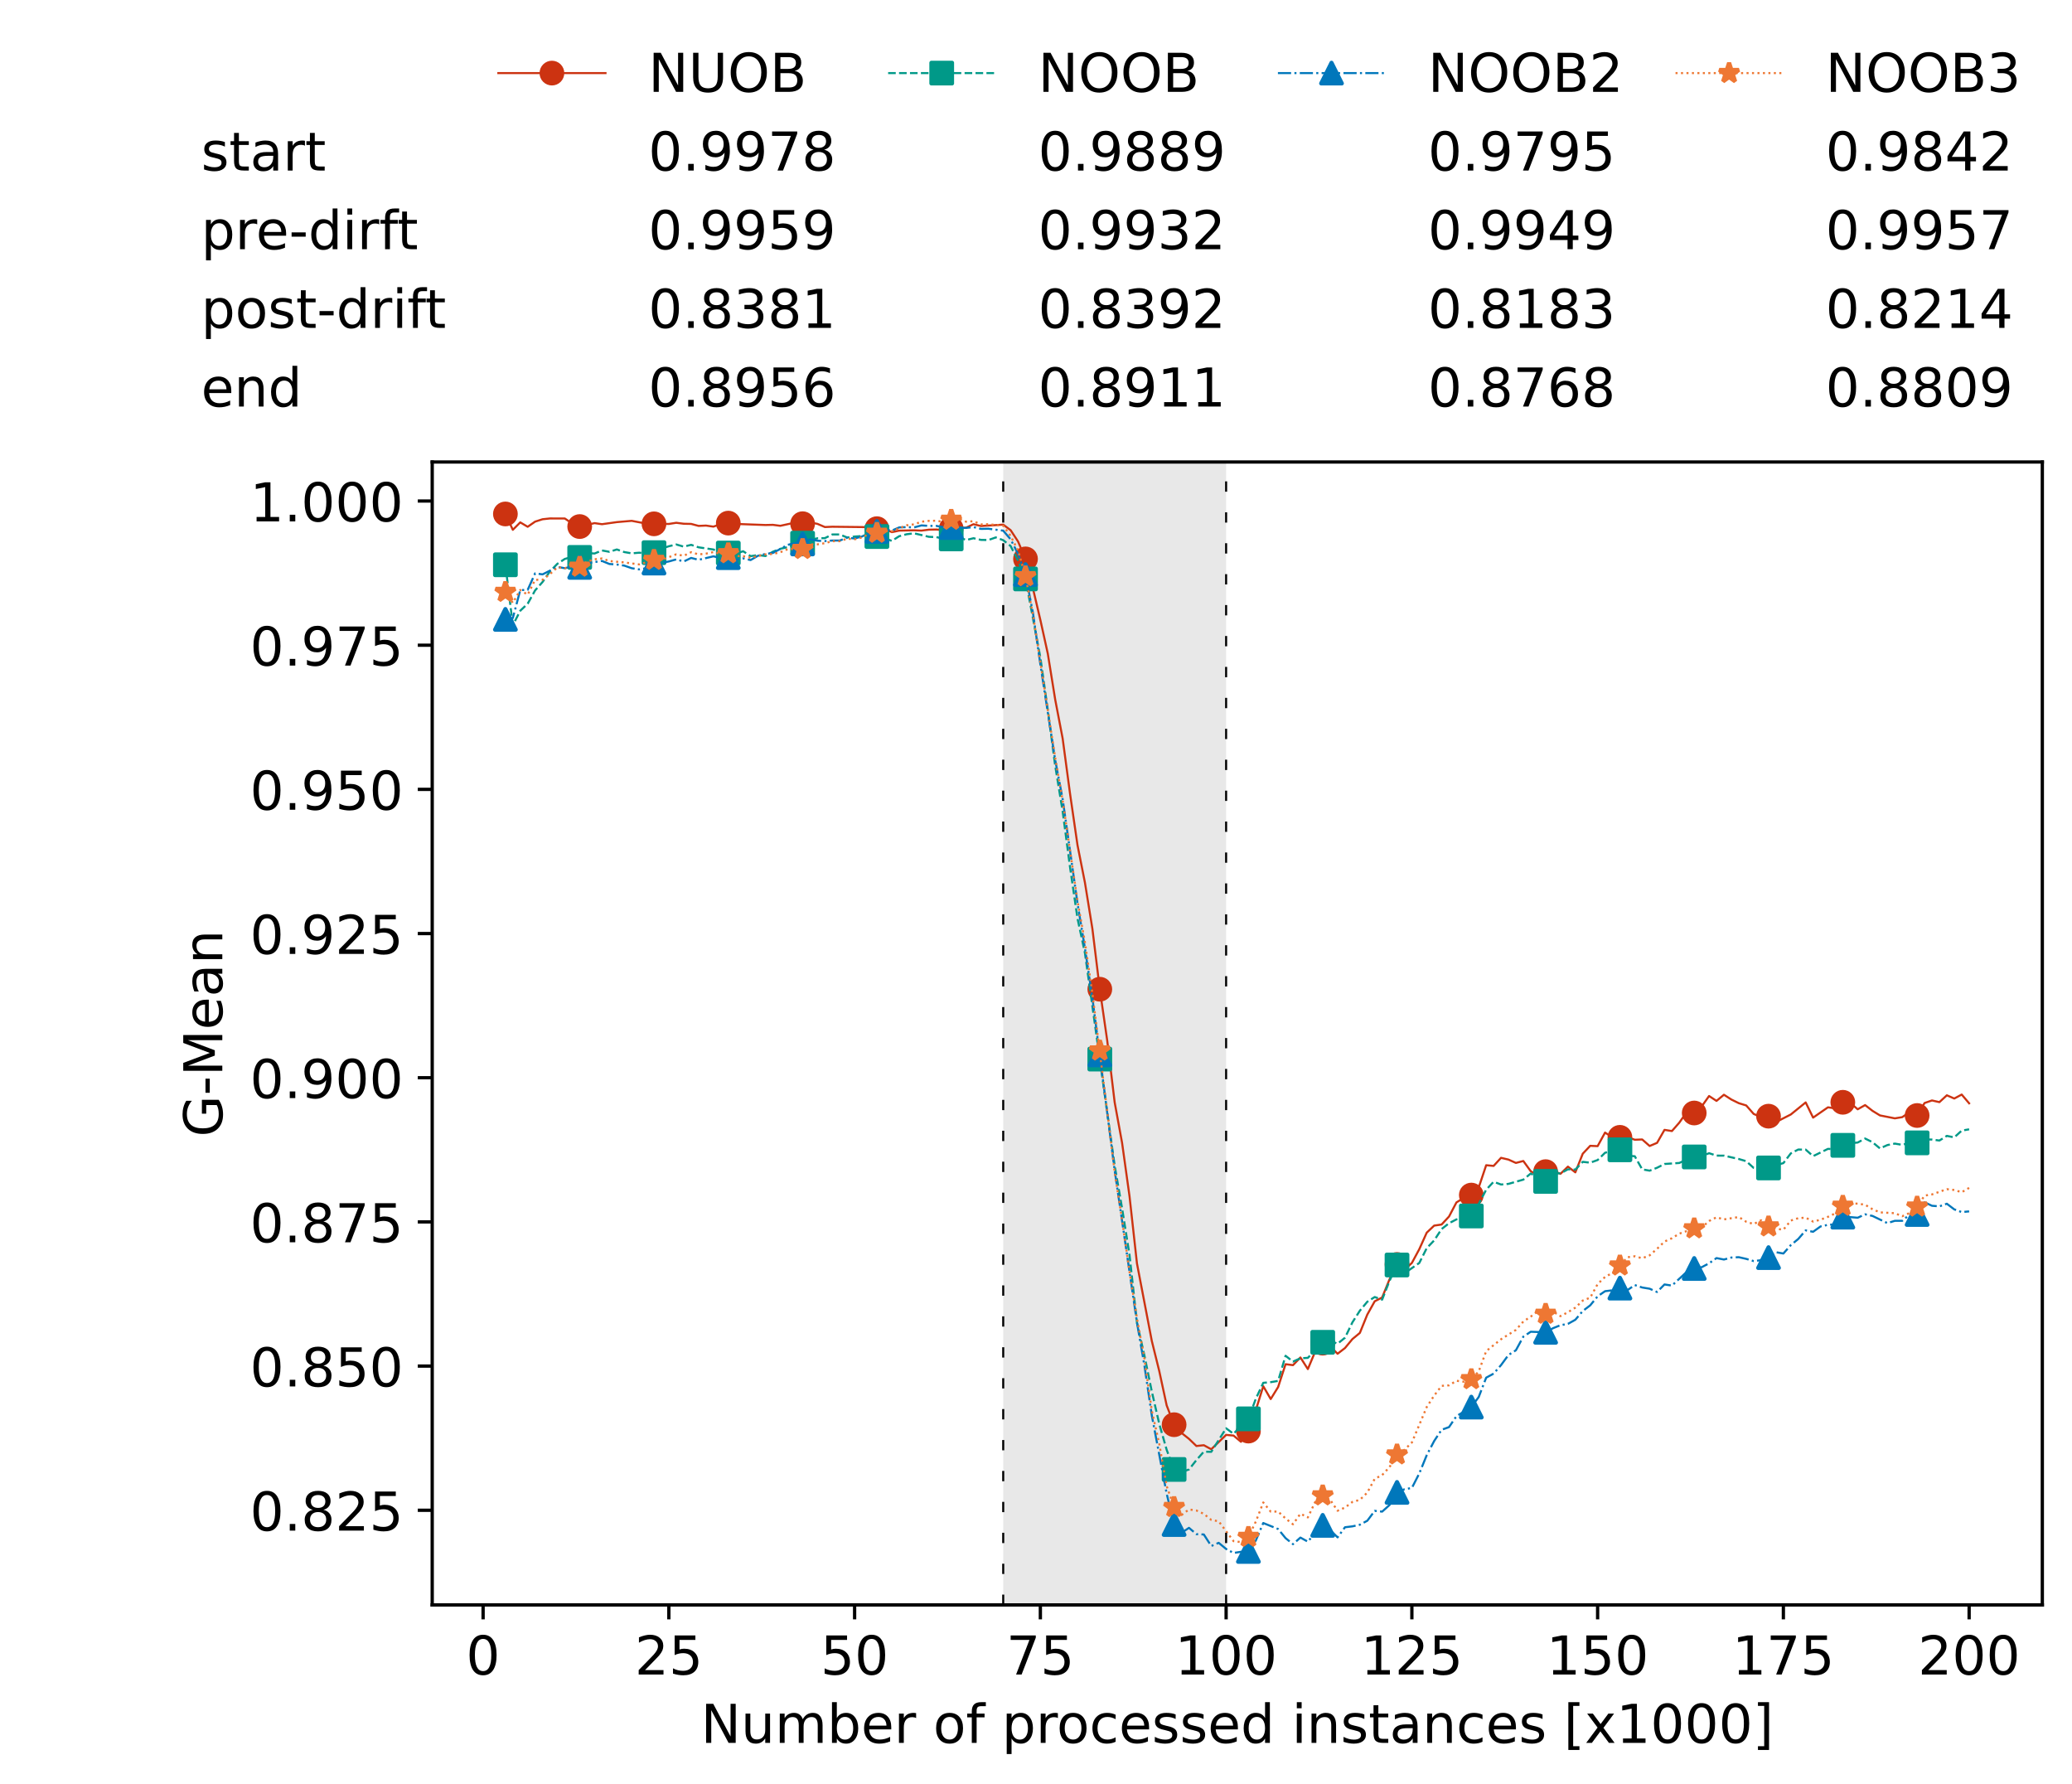 <?xml version="1.0" encoding="utf-8" standalone="no"?>
<!DOCTYPE svg PUBLIC "-//W3C//DTD SVG 1.1//EN"
  "http://www.w3.org/Graphics/SVG/1.1/DTD/svg11.dtd">
<!-- Created with matplotlib (https://matplotlib.org/) -->
<svg height="432.615pt" version="1.1" viewBox="0 0 502.65 432.615" width="502.65pt" xmlns="http://www.w3.org/2000/svg" xmlns:xlink="http://www.w3.org/1999/xlink">
 <defs>
  <style type="text/css">*{stroke-linecap:butt;stroke-linejoin:round;}</style>
 </defs>
 <g id="figure_1">
  <g id="patch_1">
   <path d="M 0 432.615 
L 502.65 432.615 
L 502.65 0 
L 0 0 
z
" style="fill:#ffffff;"/>
  </g>
  <g id="axes_1">
   <g id="patch_2">
    <path d="M 104.85 389.252 
L 495.45 389.252 
L 495.45 112.052 
L 104.85 112.052 
z
" style="fill:#ffffff;"/>
   </g>
   <g id="patch_3">
    <path clip-path="url(#p5b7c8471e5)" d="M 297.446 389.252 
L 297.446 112.052 
L 243.372 112.052 
L 243.372 389.252 
z
" style="fill:#d3d3d3;opacity:0.5;"/>
   </g>
   <g id="matplotlib.axis_1">
    <g id="xtick_1">
     <g id="line2d_1">
      <defs>
       <path d="M 0 0 
L 0 3.5 
" id="m868e54f93b" style="stroke:#000000;stroke-width:0.8;"/>
      </defs>
      <g>
       <use style="stroke:#000000;stroke-width:0.8;" x="117.197" xlink:href="#m868e54f93b" y="389.252"/>
      </g>
     </g>
     <g id="text_1">
      <!-- 0 -->
      <g transform="translate(113.061 406.13)scale(0.13 -0.13)">
       <defs>
        <path d="M 31.781 66.406 
Q 24.172 66.406 20.328 58.906 
Q 16.5 51.422 16.5 36.375 
Q 16.5 21.391 20.328 13.891 
Q 24.172 6.391 31.781 6.391 
Q 39.453 6.391 43.281 13.891 
Q 47.125 21.391 47.125 36.375 
Q 47.125 51.422 43.281 58.906 
Q 39.453 66.406 31.781 66.406 
z
M 31.781 74.219 
Q 44.047 74.219 50.516 64.516 
Q 56.984 54.828 56.984 36.375 
Q 56.984 17.969 50.516 8.266 
Q 44.047 -1.422 31.781 -1.422 
Q 19.531 -1.422 13.062 8.266 
Q 6.594 17.969 6.594 36.375 
Q 6.594 54.828 13.062 64.516 
Q 19.531 74.219 31.781 74.219 
z
" id="DejaVuSans-48"/>
       </defs>
       <use xlink:href="#DejaVuSans-48"/>
      </g>
     </g>
    </g>
    <g id="xtick_2">
     <g id="line2d_2">
      <g>
       <use style="stroke:#000000;stroke-width:0.8;" x="162.259" xlink:href="#m868e54f93b" y="389.252"/>
      </g>
     </g>
     <g id="text_2">
      <!-- 25 -->
      <g transform="translate(153.988 406.13)scale(0.13 -0.13)">
       <defs>
        <path d="M 19.188 8.297 
L 53.609 8.297 
L 53.609 0 
L 7.328 0 
L 7.328 8.297 
Q 12.938 14.109 22.625 23.891 
Q 32.328 33.688 34.812 36.531 
Q 39.547 41.844 41.422 45.531 
Q 43.312 49.219 43.312 52.781 
Q 43.312 58.594 39.234 62.25 
Q 35.156 65.922 28.609 65.922 
Q 23.969 65.922 18.812 64.312 
Q 13.672 62.703 7.812 59.422 
L 7.812 69.391 
Q 13.766 71.781 18.938 73 
Q 24.125 74.219 28.422 74.219 
Q 39.75 74.219 46.484 68.547 
Q 53.219 62.891 53.219 53.422 
Q 53.219 48.922 51.531 44.891 
Q 49.859 40.875 45.406 35.406 
Q 44.188 33.984 37.641 27.219 
Q 31.109 20.453 19.188 8.297 
z
" id="DejaVuSans-50"/>
        <path d="M 10.797 72.906 
L 49.516 72.906 
L 49.516 64.594 
L 19.828 64.594 
L 19.828 46.734 
Q 21.969 47.469 24.109 47.828 
Q 26.266 48.188 28.422 48.188 
Q 40.625 48.188 47.75 41.5 
Q 54.891 34.812 54.891 23.391 
Q 54.891 11.625 47.562 5.094 
Q 40.234 -1.422 26.906 -1.422 
Q 22.312 -1.422 17.547 -0.641 
Q 12.797 0.141 7.719 1.703 
L 7.719 11.625 
Q 12.109 9.234 16.797 8.062 
Q 21.484 6.891 26.703 6.891 
Q 35.156 6.891 40.078 11.328 
Q 45.016 15.766 45.016 23.391 
Q 45.016 31 40.078 35.438 
Q 35.156 39.891 26.703 39.891 
Q 22.75 39.891 18.812 39.016 
Q 14.891 38.141 10.797 36.281 
z
" id="DejaVuSans-53"/>
       </defs>
       <use xlink:href="#DejaVuSans-50"/>
       <use x="63.623" xlink:href="#DejaVuSans-53"/>
      </g>
     </g>
    </g>
    <g id="xtick_3">
     <g id="line2d_3">
      <g>
       <use style="stroke:#000000;stroke-width:0.8;" x="207.322" xlink:href="#m868e54f93b" y="389.252"/>
      </g>
     </g>
     <g id="text_3">
      <!-- 50 -->
      <g transform="translate(199.05 406.13)scale(0.13 -0.13)">
       <use xlink:href="#DejaVuSans-53"/>
       <use x="63.623" xlink:href="#DejaVuSans-48"/>
      </g>
     </g>
    </g>
    <g id="xtick_4">
     <g id="line2d_4">
      <g>
       <use style="stroke:#000000;stroke-width:0.8;" x="252.384" xlink:href="#m868e54f93b" y="389.252"/>
      </g>
     </g>
     <g id="text_4">
      <!-- 75 -->
      <g transform="translate(244.113 406.13)scale(0.13 -0.13)">
       <defs>
        <path d="M 8.203 72.906 
L 55.078 72.906 
L 55.078 68.703 
L 28.609 0 
L 18.312 0 
L 43.219 64.594 
L 8.203 64.594 
z
" id="DejaVuSans-55"/>
       </defs>
       <use xlink:href="#DejaVuSans-55"/>
       <use x="63.623" xlink:href="#DejaVuSans-53"/>
      </g>
     </g>
    </g>
    <g id="xtick_5">
     <g id="line2d_5">
      <g>
       <use style="stroke:#000000;stroke-width:0.8;" x="297.446" xlink:href="#m868e54f93b" y="389.252"/>
      </g>
     </g>
     <g id="text_5">
      <!-- 100 -->
      <g transform="translate(285.039 406.13)scale(0.13 -0.13)">
       <defs>
        <path d="M 12.406 8.297 
L 28.516 8.297 
L 28.516 63.922 
L 10.984 60.406 
L 10.984 69.391 
L 28.422 72.906 
L 38.281 72.906 
L 38.281 8.297 
L 54.391 8.297 
L 54.391 0 
L 12.406 0 
z
" id="DejaVuSans-49"/>
       </defs>
       <use xlink:href="#DejaVuSans-49"/>
       <use x="63.623" xlink:href="#DejaVuSans-48"/>
       <use x="127.246" xlink:href="#DejaVuSans-48"/>
      </g>
     </g>
    </g>
    <g id="xtick_6">
     <g id="line2d_6">
      <g>
       <use style="stroke:#000000;stroke-width:0.8;" x="342.509" xlink:href="#m868e54f93b" y="389.252"/>
      </g>
     </g>
     <g id="text_6">
      <!-- 125 -->
      <g transform="translate(330.102 406.13)scale(0.13 -0.13)">
       <use xlink:href="#DejaVuSans-49"/>
       <use x="63.623" xlink:href="#DejaVuSans-50"/>
       <use x="127.246" xlink:href="#DejaVuSans-53"/>
      </g>
     </g>
    </g>
    <g id="xtick_7">
     <g id="line2d_7">
      <g>
       <use style="stroke:#000000;stroke-width:0.8;" x="387.571" xlink:href="#m868e54f93b" y="389.252"/>
      </g>
     </g>
     <g id="text_7">
      <!-- 150 -->
      <g transform="translate(375.164 406.13)scale(0.13 -0.13)">
       <use xlink:href="#DejaVuSans-49"/>
       <use x="63.623" xlink:href="#DejaVuSans-53"/>
       <use x="127.246" xlink:href="#DejaVuSans-48"/>
      </g>
     </g>
    </g>
    <g id="xtick_8">
     <g id="line2d_8">
      <g>
       <use style="stroke:#000000;stroke-width:0.8;" x="432.633" xlink:href="#m868e54f93b" y="389.252"/>
      </g>
     </g>
     <g id="text_8">
      <!-- 175 -->
      <g transform="translate(420.226 406.13)scale(0.13 -0.13)">
       <use xlink:href="#DejaVuSans-49"/>
       <use x="63.623" xlink:href="#DejaVuSans-55"/>
       <use x="127.246" xlink:href="#DejaVuSans-53"/>
      </g>
     </g>
    </g>
    <g id="xtick_9">
     <g id="line2d_9">
      <g>
       <use style="stroke:#000000;stroke-width:0.8;" x="477.695" xlink:href="#m868e54f93b" y="389.252"/>
      </g>
     </g>
     <g id="text_9">
      <!-- 200 -->
      <g transform="translate(465.289 406.13)scale(0.13 -0.13)">
       <use xlink:href="#DejaVuSans-50"/>
       <use x="63.623" xlink:href="#DejaVuSans-48"/>
       <use x="127.246" xlink:href="#DejaVuSans-48"/>
      </g>
     </g>
    </g>
    <g id="text_10">
     <!-- Number of processed instances [x1000] -->
     <g transform="translate(170.025 422.711)scale(0.13 -0.13)">
      <defs>
       <path d="M 9.812 72.906 
L 23.094 72.906 
L 55.422 11.922 
L 55.422 72.906 
L 64.984 72.906 
L 64.984 0 
L 51.703 0 
L 19.391 60.984 
L 19.391 0 
L 9.812 0 
z
" id="DejaVuSans-78"/>
       <path d="M 8.5 21.578 
L 8.5 54.688 
L 17.484 54.688 
L 17.484 21.922 
Q 17.484 14.156 20.5 10.266 
Q 23.531 6.391 29.594 6.391 
Q 36.859 6.391 41.078 11.031 
Q 45.312 15.672 45.312 23.688 
L 45.312 54.688 
L 54.297 54.688 
L 54.297 0 
L 45.312 0 
L 45.312 8.406 
Q 42.047 3.422 37.719 1 
Q 33.406 -1.422 27.688 -1.422 
Q 18.266 -1.422 13.375 4.438 
Q 8.5 10.297 8.5 21.578 
z
M 31.109 56 
z
" id="DejaVuSans-117"/>
       <path d="M 52 44.188 
Q 55.375 50.25 60.062 53.125 
Q 64.75 56 71.094 56 
Q 79.641 56 84.281 50.016 
Q 88.922 44.047 88.922 33.016 
L 88.922 0 
L 79.891 0 
L 79.891 32.719 
Q 79.891 40.578 77.094 44.375 
Q 74.312 48.188 68.609 48.188 
Q 61.625 48.188 57.562 43.547 
Q 53.516 38.922 53.516 30.906 
L 53.516 0 
L 44.484 0 
L 44.484 32.719 
Q 44.484 40.625 41.703 44.406 
Q 38.922 48.188 33.109 48.188 
Q 26.219 48.188 22.156 43.531 
Q 18.109 38.875 18.109 30.906 
L 18.109 0 
L 9.078 0 
L 9.078 54.688 
L 18.109 54.688 
L 18.109 46.188 
Q 21.188 51.219 25.484 53.609 
Q 29.781 56 35.688 56 
Q 41.656 56 45.828 52.969 
Q 50 49.953 52 44.188 
z
" id="DejaVuSans-109"/>
       <path d="M 48.688 27.297 
Q 48.688 37.203 44.609 42.844 
Q 40.531 48.484 33.406 48.484 
Q 26.266 48.484 22.188 42.844 
Q 18.109 37.203 18.109 27.297 
Q 18.109 17.391 22.188 11.75 
Q 26.266 6.109 33.406 6.109 
Q 40.531 6.109 44.609 11.75 
Q 48.688 17.391 48.688 27.297 
z
M 18.109 46.391 
Q 20.953 51.266 25.266 53.625 
Q 29.594 56 35.594 56 
Q 45.562 56 51.781 48.094 
Q 58.016 40.188 58.016 27.297 
Q 58.016 14.406 51.781 6.484 
Q 45.562 -1.422 35.594 -1.422 
Q 29.594 -1.422 25.266 0.953 
Q 20.953 3.328 18.109 8.203 
L 18.109 0 
L 9.078 0 
L 9.078 75.984 
L 18.109 75.984 
z
" id="DejaVuSans-98"/>
       <path d="M 56.203 29.594 
L 56.203 25.203 
L 14.891 25.203 
Q 15.484 15.922 20.484 11.062 
Q 25.484 6.203 34.422 6.203 
Q 39.594 6.203 44.453 7.469 
Q 49.312 8.734 54.109 11.281 
L 54.109 2.781 
Q 49.266 0.734 44.188 -0.344 
Q 39.109 -1.422 33.891 -1.422 
Q 20.797 -1.422 13.156 6.188 
Q 5.516 13.812 5.516 26.812 
Q 5.516 40.234 12.766 48.109 
Q 20.016 56 32.328 56 
Q 43.359 56 49.781 48.891 
Q 56.203 41.797 56.203 29.594 
z
M 47.219 32.234 
Q 47.125 39.594 43.094 43.984 
Q 39.062 48.391 32.422 48.391 
Q 24.906 48.391 20.391 44.141 
Q 15.875 39.891 15.188 32.172 
z
" id="DejaVuSans-101"/>
       <path d="M 41.109 46.297 
Q 39.594 47.172 37.812 47.578 
Q 36.031 48 33.891 48 
Q 26.266 48 22.188 43.047 
Q 18.109 38.094 18.109 28.812 
L 18.109 0 
L 9.078 0 
L 9.078 54.688 
L 18.109 54.688 
L 18.109 46.188 
Q 20.953 51.172 25.484 53.578 
Q 30.031 56 36.531 56 
Q 37.453 56 38.578 55.875 
Q 39.703 55.766 41.062 55.516 
z
" id="DejaVuSans-114"/>
       <path id="DejaVuSans-32"/>
       <path d="M 30.609 48.391 
Q 23.391 48.391 19.188 42.75 
Q 14.984 37.109 14.984 27.297 
Q 14.984 17.484 19.156 11.844 
Q 23.344 6.203 30.609 6.203 
Q 37.797 6.203 41.984 11.859 
Q 46.188 17.531 46.188 27.297 
Q 46.188 37.016 41.984 42.703 
Q 37.797 48.391 30.609 48.391 
z
M 30.609 56 
Q 42.328 56 49.016 48.375 
Q 55.719 40.766 55.719 27.297 
Q 55.719 13.875 49.016 6.219 
Q 42.328 -1.422 30.609 -1.422 
Q 18.844 -1.422 12.172 6.219 
Q 5.516 13.875 5.516 27.297 
Q 5.516 40.766 12.172 48.375 
Q 18.844 56 30.609 56 
z
" id="DejaVuSans-111"/>
       <path d="M 37.109 75.984 
L 37.109 68.5 
L 28.516 68.5 
Q 23.688 68.5 21.797 66.547 
Q 19.922 64.594 19.922 59.516 
L 19.922 54.688 
L 34.719 54.688 
L 34.719 47.703 
L 19.922 47.703 
L 19.922 0 
L 10.891 0 
L 10.891 47.703 
L 2.297 47.703 
L 2.297 54.688 
L 10.891 54.688 
L 10.891 58.5 
Q 10.891 67.625 15.141 71.797 
Q 19.391 75.984 28.609 75.984 
z
" id="DejaVuSans-102"/>
       <path d="M 18.109 8.203 
L 18.109 -20.797 
L 9.078 -20.797 
L 9.078 54.688 
L 18.109 54.688 
L 18.109 46.391 
Q 20.953 51.266 25.266 53.625 
Q 29.594 56 35.594 56 
Q 45.562 56 51.781 48.094 
Q 58.016 40.188 58.016 27.297 
Q 58.016 14.406 51.781 6.484 
Q 45.562 -1.422 35.594 -1.422 
Q 29.594 -1.422 25.266 0.953 
Q 20.953 3.328 18.109 8.203 
z
M 48.688 27.297 
Q 48.688 37.203 44.609 42.844 
Q 40.531 48.484 33.406 48.484 
Q 26.266 48.484 22.188 42.844 
Q 18.109 37.203 18.109 27.297 
Q 18.109 17.391 22.188 11.75 
Q 26.266 6.109 33.406 6.109 
Q 40.531 6.109 44.609 11.75 
Q 48.688 17.391 48.688 27.297 
z
" id="DejaVuSans-112"/>
       <path d="M 48.781 52.594 
L 48.781 44.188 
Q 44.969 46.297 41.141 47.344 
Q 37.312 48.391 33.406 48.391 
Q 24.656 48.391 19.812 42.844 
Q 14.984 37.312 14.984 27.297 
Q 14.984 17.281 19.812 11.734 
Q 24.656 6.203 33.406 6.203 
Q 37.312 6.203 41.141 7.25 
Q 44.969 8.297 48.781 10.406 
L 48.781 2.094 
Q 45.016 0.344 40.984 -0.531 
Q 36.969 -1.422 32.422 -1.422 
Q 20.062 -1.422 12.781 6.344 
Q 5.516 14.109 5.516 27.297 
Q 5.516 40.672 12.859 48.328 
Q 20.219 56 33.016 56 
Q 37.156 56 41.109 55.141 
Q 45.062 54.297 48.781 52.594 
z
" id="DejaVuSans-99"/>
       <path d="M 44.281 53.078 
L 44.281 44.578 
Q 40.484 46.531 36.375 47.5 
Q 32.281 48.484 27.875 48.484 
Q 21.188 48.484 17.844 46.438 
Q 14.5 44.391 14.5 40.281 
Q 14.5 37.156 16.891 35.375 
Q 19.281 33.594 26.516 31.984 
L 29.594 31.297 
Q 39.156 29.25 43.188 25.516 
Q 47.219 21.781 47.219 15.094 
Q 47.219 7.469 41.188 3.016 
Q 35.156 -1.422 24.609 -1.422 
Q 20.219 -1.422 15.453 -0.562 
Q 10.688 0.297 5.422 2 
L 5.422 11.281 
Q 10.406 8.688 15.234 7.391 
Q 20.062 6.109 24.812 6.109 
Q 31.156 6.109 34.562 8.281 
Q 37.984 10.453 37.984 14.406 
Q 37.984 18.062 35.516 20.016 
Q 33.062 21.969 24.703 23.781 
L 21.578 24.516 
Q 13.234 26.266 9.516 29.906 
Q 5.812 33.547 5.812 39.891 
Q 5.812 47.609 11.281 51.797 
Q 16.75 56 26.812 56 
Q 31.781 56 36.172 55.266 
Q 40.578 54.547 44.281 53.078 
z
" id="DejaVuSans-115"/>
       <path d="M 45.406 46.391 
L 45.406 75.984 
L 54.391 75.984 
L 54.391 0 
L 45.406 0 
L 45.406 8.203 
Q 42.578 3.328 38.25 0.953 
Q 33.938 -1.422 27.875 -1.422 
Q 17.969 -1.422 11.734 6.484 
Q 5.516 14.406 5.516 27.297 
Q 5.516 40.188 11.734 48.094 
Q 17.969 56 27.875 56 
Q 33.938 56 38.25 53.625 
Q 42.578 51.266 45.406 46.391 
z
M 14.797 27.297 
Q 14.797 17.391 18.875 11.75 
Q 22.953 6.109 30.078 6.109 
Q 37.203 6.109 41.297 11.75 
Q 45.406 17.391 45.406 27.297 
Q 45.406 37.203 41.297 42.844 
Q 37.203 48.484 30.078 48.484 
Q 22.953 48.484 18.875 42.844 
Q 14.797 37.203 14.797 27.297 
z
" id="DejaVuSans-100"/>
       <path d="M 9.422 54.688 
L 18.406 54.688 
L 18.406 0 
L 9.422 0 
z
M 9.422 75.984 
L 18.406 75.984 
L 18.406 64.594 
L 9.422 64.594 
z
" id="DejaVuSans-105"/>
       <path d="M 54.891 33.016 
L 54.891 0 
L 45.906 0 
L 45.906 32.719 
Q 45.906 40.484 42.875 44.328 
Q 39.844 48.188 33.797 48.188 
Q 26.516 48.188 22.312 43.547 
Q 18.109 38.922 18.109 30.906 
L 18.109 0 
L 9.078 0 
L 9.078 54.688 
L 18.109 54.688 
L 18.109 46.188 
Q 21.344 51.125 25.703 53.562 
Q 30.078 56 35.797 56 
Q 45.219 56 50.047 50.172 
Q 54.891 44.344 54.891 33.016 
z
" id="DejaVuSans-110"/>
       <path d="M 18.312 70.219 
L 18.312 54.688 
L 36.812 54.688 
L 36.812 47.703 
L 18.312 47.703 
L 18.312 18.016 
Q 18.312 11.328 20.141 9.422 
Q 21.969 7.516 27.594 7.516 
L 36.812 7.516 
L 36.812 0 
L 27.594 0 
Q 17.188 0 13.234 3.875 
Q 9.281 7.766 9.281 18.016 
L 9.281 47.703 
L 2.688 47.703 
L 2.688 54.688 
L 9.281 54.688 
L 9.281 70.219 
z
" id="DejaVuSans-116"/>
       <path d="M 34.281 27.484 
Q 23.391 27.484 19.188 25 
Q 14.984 22.516 14.984 16.5 
Q 14.984 11.719 18.141 8.906 
Q 21.297 6.109 26.703 6.109 
Q 34.188 6.109 38.703 11.406 
Q 43.219 16.703 43.219 25.484 
L 43.219 27.484 
z
M 52.203 31.203 
L 52.203 0 
L 43.219 0 
L 43.219 8.297 
Q 40.141 3.328 35.547 0.953 
Q 30.953 -1.422 24.312 -1.422 
Q 15.922 -1.422 10.953 3.297 
Q 6 8.016 6 15.922 
Q 6 25.141 12.172 29.828 
Q 18.359 34.516 30.609 34.516 
L 43.219 34.516 
L 43.219 35.406 
Q 43.219 41.609 39.141 45 
Q 35.062 48.391 27.688 48.391 
Q 23 48.391 18.547 47.266 
Q 14.109 46.141 10.016 43.891 
L 10.016 52.203 
Q 14.938 54.109 19.578 55.047 
Q 24.219 56 28.609 56 
Q 40.484 56 46.344 49.844 
Q 52.203 43.703 52.203 31.203 
z
" id="DejaVuSans-97"/>
       <path d="M 8.594 75.984 
L 29.297 75.984 
L 29.297 69 
L 17.578 69 
L 17.578 -6.203 
L 29.297 -6.203 
L 29.297 -13.188 
L 8.594 -13.188 
z
" id="DejaVuSans-91"/>
       <path d="M 54.891 54.688 
L 35.109 28.078 
L 55.906 0 
L 45.312 0 
L 29.391 21.484 
L 13.484 0 
L 2.875 0 
L 24.125 28.609 
L 4.688 54.688 
L 15.281 54.688 
L 29.781 35.203 
L 44.281 54.688 
z
" id="DejaVuSans-120"/>
       <path d="M 30.422 75.984 
L 30.422 -13.188 
L 9.719 -13.188 
L 9.719 -6.203 
L 21.391 -6.203 
L 21.391 69 
L 9.719 69 
L 9.719 75.984 
z
" id="DejaVuSans-93"/>
      </defs>
      <use xlink:href="#DejaVuSans-78"/>
      <use x="74.805" xlink:href="#DejaVuSans-117"/>
      <use x="138.184" xlink:href="#DejaVuSans-109"/>
      <use x="235.596" xlink:href="#DejaVuSans-98"/>
      <use x="299.072" xlink:href="#DejaVuSans-101"/>
      <use x="360.596" xlink:href="#DejaVuSans-114"/>
      <use x="401.709" xlink:href="#DejaVuSans-32"/>
      <use x="433.496" xlink:href="#DejaVuSans-111"/>
      <use x="494.678" xlink:href="#DejaVuSans-102"/>
      <use x="529.883" xlink:href="#DejaVuSans-32"/>
      <use x="561.67" xlink:href="#DejaVuSans-112"/>
      <use x="625.146" xlink:href="#DejaVuSans-114"/>
      <use x="664.01" xlink:href="#DejaVuSans-111"/>
      <use x="725.191" xlink:href="#DejaVuSans-99"/>
      <use x="780.172" xlink:href="#DejaVuSans-101"/>
      <use x="841.695" xlink:href="#DejaVuSans-115"/>
      <use x="893.795" xlink:href="#DejaVuSans-115"/>
      <use x="945.895" xlink:href="#DejaVuSans-101"/>
      <use x="1007.418" xlink:href="#DejaVuSans-100"/>
      <use x="1070.895" xlink:href="#DejaVuSans-32"/>
      <use x="1102.682" xlink:href="#DejaVuSans-105"/>
      <use x="1130.465" xlink:href="#DejaVuSans-110"/>
      <use x="1193.844" xlink:href="#DejaVuSans-115"/>
      <use x="1245.943" xlink:href="#DejaVuSans-116"/>
      <use x="1285.152" xlink:href="#DejaVuSans-97"/>
      <use x="1346.432" xlink:href="#DejaVuSans-110"/>
      <use x="1409.811" xlink:href="#DejaVuSans-99"/>
      <use x="1464.791" xlink:href="#DejaVuSans-101"/>
      <use x="1526.314" xlink:href="#DejaVuSans-115"/>
      <use x="1578.414" xlink:href="#DejaVuSans-32"/>
      <use x="1610.201" xlink:href="#DejaVuSans-91"/>
      <use x="1649.215" xlink:href="#DejaVuSans-120"/>
      <use x="1708.395" xlink:href="#DejaVuSans-49"/>
      <use x="1772.018" xlink:href="#DejaVuSans-48"/>
      <use x="1835.641" xlink:href="#DejaVuSans-48"/>
      <use x="1899.264" xlink:href="#DejaVuSans-48"/>
      <use x="1962.887" xlink:href="#DejaVuSans-93"/>
     </g>
    </g>
   </g>
   <g id="matplotlib.axis_2">
    <g id="ytick_1">
     <g id="line2d_10">
      <defs>
       <path d="M 0 0 
L -3.5 0 
" id="m6ddf61602d" style="stroke:#000000;stroke-width:0.8;"/>
      </defs>
      <g>
       <use style="stroke:#000000;stroke-width:0.8;" x="104.85" xlink:href="#m6ddf61602d" y="366.289"/>
      </g>
     </g>
     <g id="text_11">
      <!-- 0.825 -->
      <g transform="translate(60.633 371.228)scale(0.13 -0.13)">
       <defs>
        <path d="M 10.688 12.406 
L 21 12.406 
L 21 0 
L 10.688 0 
z
" id="DejaVuSans-46"/>
        <path d="M 31.781 34.625 
Q 24.75 34.625 20.719 30.859 
Q 16.703 27.094 16.703 20.516 
Q 16.703 13.922 20.719 10.156 
Q 24.75 6.391 31.781 6.391 
Q 38.812 6.391 42.859 10.172 
Q 46.922 13.969 46.922 20.516 
Q 46.922 27.094 42.891 30.859 
Q 38.875 34.625 31.781 34.625 
z
M 21.922 38.812 
Q 15.578 40.375 12.031 44.719 
Q 8.5 49.078 8.5 55.328 
Q 8.5 64.062 14.719 69.141 
Q 20.953 74.219 31.781 74.219 
Q 42.672 74.219 48.875 69.141 
Q 55.078 64.062 55.078 55.328 
Q 55.078 49.078 51.531 44.719 
Q 48 40.375 41.703 38.812 
Q 48.828 37.156 52.797 32.312 
Q 56.781 27.484 56.781 20.516 
Q 56.781 9.906 50.312 4.234 
Q 43.844 -1.422 31.781 -1.422 
Q 19.734 -1.422 13.25 4.234 
Q 6.781 9.906 6.781 20.516 
Q 6.781 27.484 10.781 32.312 
Q 14.797 37.156 21.922 38.812 
z
M 18.312 54.391 
Q 18.312 48.734 21.844 45.562 
Q 25.391 42.391 31.781 42.391 
Q 38.141 42.391 41.719 45.562 
Q 45.312 48.734 45.312 54.391 
Q 45.312 60.062 41.719 63.234 
Q 38.141 66.406 31.781 66.406 
Q 25.391 66.406 21.844 63.234 
Q 18.312 60.062 18.312 54.391 
z
" id="DejaVuSans-56"/>
       </defs>
       <use xlink:href="#DejaVuSans-48"/>
       <use x="63.623" xlink:href="#DejaVuSans-46"/>
       <use x="95.41" xlink:href="#DejaVuSans-56"/>
       <use x="159.033" xlink:href="#DejaVuSans-50"/>
       <use x="222.656" xlink:href="#DejaVuSans-53"/>
      </g>
     </g>
    </g>
    <g id="ytick_2">
     <g id="line2d_11">
      <g>
       <use style="stroke:#000000;stroke-width:0.8;" x="104.85" xlink:href="#m6ddf61602d" y="331.321"/>
      </g>
     </g>
     <g id="text_12">
      <!-- 0.850 -->
      <g transform="translate(60.633 336.26)scale(0.13 -0.13)">
       <use xlink:href="#DejaVuSans-48"/>
       <use x="63.623" xlink:href="#DejaVuSans-46"/>
       <use x="95.41" xlink:href="#DejaVuSans-56"/>
       <use x="159.033" xlink:href="#DejaVuSans-53"/>
       <use x="222.656" xlink:href="#DejaVuSans-48"/>
      </g>
     </g>
    </g>
    <g id="ytick_3">
     <g id="line2d_12">
      <g>
       <use style="stroke:#000000;stroke-width:0.8;" x="104.85" xlink:href="#m6ddf61602d" y="296.354"/>
      </g>
     </g>
     <g id="text_13">
      <!-- 0.875 -->
      <g transform="translate(60.633 301.293)scale(0.13 -0.13)">
       <use xlink:href="#DejaVuSans-48"/>
       <use x="63.623" xlink:href="#DejaVuSans-46"/>
       <use x="95.41" xlink:href="#DejaVuSans-56"/>
       <use x="159.033" xlink:href="#DejaVuSans-55"/>
       <use x="222.656" xlink:href="#DejaVuSans-53"/>
      </g>
     </g>
    </g>
    <g id="ytick_4">
     <g id="line2d_13">
      <g>
       <use style="stroke:#000000;stroke-width:0.8;" x="104.85" xlink:href="#m6ddf61602d" y="261.386"/>
      </g>
     </g>
     <g id="text_14">
      <!-- 0.900 -->
      <g transform="translate(60.633 266.325)scale(0.13 -0.13)">
       <defs>
        <path d="M 10.984 1.516 
L 10.984 10.5 
Q 14.703 8.734 18.5 7.812 
Q 22.312 6.891 25.984 6.891 
Q 35.75 6.891 40.891 13.453 
Q 46.047 20.016 46.781 33.406 
Q 43.953 29.203 39.594 26.953 
Q 35.25 24.703 29.984 24.703 
Q 19.047 24.703 12.672 31.312 
Q 6.297 37.938 6.297 49.422 
Q 6.297 60.641 12.938 67.422 
Q 19.578 74.219 30.609 74.219 
Q 43.266 74.219 49.922 64.516 
Q 56.594 54.828 56.594 36.375 
Q 56.594 19.141 48.406 8.859 
Q 40.234 -1.422 26.422 -1.422 
Q 22.703 -1.422 18.891 -0.688 
Q 15.094 0.047 10.984 1.516 
z
M 30.609 32.422 
Q 37.25 32.422 41.125 36.953 
Q 45.016 41.5 45.016 49.422 
Q 45.016 57.281 41.125 61.844 
Q 37.25 66.406 30.609 66.406 
Q 23.969 66.406 20.094 61.844 
Q 16.219 57.281 16.219 49.422 
Q 16.219 41.5 20.094 36.953 
Q 23.969 32.422 30.609 32.422 
z
" id="DejaVuSans-57"/>
       </defs>
       <use xlink:href="#DejaVuSans-48"/>
       <use x="63.623" xlink:href="#DejaVuSans-46"/>
       <use x="95.41" xlink:href="#DejaVuSans-57"/>
       <use x="159.033" xlink:href="#DejaVuSans-48"/>
       <use x="222.656" xlink:href="#DejaVuSans-48"/>
      </g>
     </g>
    </g>
    <g id="ytick_5">
     <g id="line2d_14">
      <g>
       <use style="stroke:#000000;stroke-width:0.8;" x="104.85" xlink:href="#m6ddf61602d" y="226.418"/>
      </g>
     </g>
     <g id="text_15">
      <!-- 0.925 -->
      <g transform="translate(60.633 231.357)scale(0.13 -0.13)">
       <use xlink:href="#DejaVuSans-48"/>
       <use x="63.623" xlink:href="#DejaVuSans-46"/>
       <use x="95.41" xlink:href="#DejaVuSans-57"/>
       <use x="159.033" xlink:href="#DejaVuSans-50"/>
       <use x="222.656" xlink:href="#DejaVuSans-53"/>
      </g>
     </g>
    </g>
    <g id="ytick_6">
     <g id="line2d_15">
      <g>
       <use style="stroke:#000000;stroke-width:0.8;" x="104.85" xlink:href="#m6ddf61602d" y="191.451"/>
      </g>
     </g>
     <g id="text_16">
      <!-- 0.950 -->
      <g transform="translate(60.633 196.39)scale(0.13 -0.13)">
       <use xlink:href="#DejaVuSans-48"/>
       <use x="63.623" xlink:href="#DejaVuSans-46"/>
       <use x="95.41" xlink:href="#DejaVuSans-57"/>
       <use x="159.033" xlink:href="#DejaVuSans-53"/>
       <use x="222.656" xlink:href="#DejaVuSans-48"/>
      </g>
     </g>
    </g>
    <g id="ytick_7">
     <g id="line2d_16">
      <g>
       <use style="stroke:#000000;stroke-width:0.8;" x="104.85" xlink:href="#m6ddf61602d" y="156.483"/>
      </g>
     </g>
     <g id="text_17">
      <!-- 0.975 -->
      <g transform="translate(60.633 161.422)scale(0.13 -0.13)">
       <use xlink:href="#DejaVuSans-48"/>
       <use x="63.623" xlink:href="#DejaVuSans-46"/>
       <use x="95.41" xlink:href="#DejaVuSans-57"/>
       <use x="159.033" xlink:href="#DejaVuSans-55"/>
       <use x="222.656" xlink:href="#DejaVuSans-53"/>
      </g>
     </g>
    </g>
    <g id="ytick_8">
     <g id="line2d_17">
      <g>
       <use style="stroke:#000000;stroke-width:0.8;" x="104.85" xlink:href="#m6ddf61602d" y="121.516"/>
      </g>
     </g>
     <g id="text_18">
      <!-- 1.000 -->
      <g transform="translate(60.633 126.455)scale(0.13 -0.13)">
       <use xlink:href="#DejaVuSans-49"/>
       <use x="63.623" xlink:href="#DejaVuSans-46"/>
       <use x="95.41" xlink:href="#DejaVuSans-48"/>
       <use x="159.033" xlink:href="#DejaVuSans-48"/>
       <use x="222.656" xlink:href="#DejaVuSans-48"/>
      </g>
     </g>
    </g>
    <g id="text_19">
     <!-- G-Mean -->
     <g transform="translate(53.93 275.744)rotate(-90)scale(0.13 -0.13)">
      <defs>
       <path d="M 59.516 10.406 
L 59.516 29.984 
L 43.406 29.984 
L 43.406 38.094 
L 69.281 38.094 
L 69.281 6.781 
Q 63.578 2.734 56.688 0.656 
Q 49.812 -1.422 42 -1.422 
Q 24.906 -1.422 15.25 8.562 
Q 5.609 18.562 5.609 36.375 
Q 5.609 54.25 15.25 64.234 
Q 24.906 74.219 42 74.219 
Q 49.125 74.219 55.547 72.453 
Q 61.969 70.703 67.391 67.281 
L 67.391 56.781 
Q 61.922 61.422 55.766 63.766 
Q 49.609 66.109 42.828 66.109 
Q 29.438 66.109 22.719 58.641 
Q 16.016 51.172 16.016 36.375 
Q 16.016 21.625 22.719 14.156 
Q 29.438 6.688 42.828 6.688 
Q 48.047 6.688 52.141 7.594 
Q 56.25 8.5 59.516 10.406 
z
" id="DejaVuSans-71"/>
       <path d="M 4.891 31.391 
L 31.203 31.391 
L 31.203 23.391 
L 4.891 23.391 
z
" id="DejaVuSans-45"/>
       <path d="M 9.812 72.906 
L 24.516 72.906 
L 43.109 23.297 
L 61.812 72.906 
L 76.516 72.906 
L 76.516 0 
L 66.891 0 
L 66.891 64.016 
L 48.094 14.016 
L 38.188 14.016 
L 19.391 64.016 
L 19.391 0 
L 9.812 0 
z
" id="DejaVuSans-77"/>
      </defs>
      <use xlink:href="#DejaVuSans-71"/>
      <use x="77.49" xlink:href="#DejaVuSans-45"/>
      <use x="113.574" xlink:href="#DejaVuSans-77"/>
      <use x="199.854" xlink:href="#DejaVuSans-101"/>
      <use x="261.377" xlink:href="#DejaVuSans-97"/>
      <use x="322.656" xlink:href="#DejaVuSans-110"/>
     </g>
    </g>
   </g>
   <g id="line2d_18"/>
   <g id="line2d_19"/>
   <g id="line2d_20"/>
   <g id="line2d_21"/>
   <g id="line2d_22"/>
   <g id="line2d_23">
    <path clip-path="url(#p5b7c8471e5)" d="M 122.605 124.652 
L 124.407 128.498 
L 126.21 126.693 
L 128.012 127.762 
L 129.815 126.512 
L 131.617 125.935 
L 133.419 125.743 
L 137.024 125.755 
L 138.827 126.98 
L 140.629 127.708 
L 144.234 126.875 
L 146.037 127.136 
L 149.642 126.629 
L 153.247 126.321 
L 156.852 127.012 
L 162.259 127.073 
L 164.062 126.793 
L 165.864 127.026 
L 167.667 127.065 
L 169.469 127.55 
L 171.272 127.471 
L 173.074 127.726 
L 174.877 127.096 
L 176.679 126.872 
L 178.482 127.068 
L 185.692 127.332 
L 187.494 127.292 
L 189.297 127.525 
L 192.902 126.74 
L 194.704 127.016 
L 196.507 126.687 
L 198.309 127.058 
L 200.112 127.826 
L 201.914 127.749 
L 210.927 127.854 
L 212.729 128.223 
L 214.532 128.221 
L 216.334 129.062 
L 218.137 128.694 
L 221.742 128.615 
L 223.544 128.692 
L 225.347 128.461 
L 227.149 128.422 
L 228.952 128.605 
L 230.754 128.213 
L 234.359 127.982 
L 236.162 127.139 
L 237.964 127.576 
L 243.372 127.245 
L 245.174 128.592 
L 246.976 131.344 
L 248.779 135.555 
L 250.581 142.695 
L 252.384 150.362 
L 254.186 158.524 
L 255.989 169.705 
L 257.791 179.115 
L 259.594 192.58 
L 261.396 204.988 
L 263.199 214.086 
L 265.001 225.223 
L 266.804 239.92 
L 268.606 252.397 
L 270.409 267.358 
L 272.211 277.205 
L 274.014 290.148 
L 275.816 306.421 
L 279.421 325.234 
L 281.224 332.522 
L 283.026 340.865 
L 284.829 345.54 
L 286.631 347.536 
L 288.434 348.971 
L 290.236 350.704 
L 292.039 350.514 
L 293.841 351.496 
L 297.446 348.01 
L 299.249 348.178 
L 301.051 349.681 
L 302.854 347.087 
L 304.656 341.985 
L 306.459 336.206 
L 308.261 339.317 
L 310.064 336.402 
L 311.866 330.865 
L 313.669 331.095 
L 315.471 329.234 
L 317.274 332.049 
L 319.076 327.749 
L 320.879 325.763 
L 322.681 326.506 
L 324.484 328.331 
L 326.286 326.946 
L 328.089 324.765 
L 329.891 323.277 
L 331.694 318.834 
L 333.496 315.604 
L 335.299 314.682 
L 337.101 310.244 
L 338.904 306.673 
L 340.706 307.974 
L 342.509 306.309 
L 344.311 302.961 
L 346.114 298.959 
L 347.916 297.253 
L 349.719 296.988 
L 351.521 295.049 
L 353.324 291.621 
L 355.126 290.515 
L 356.928 289.848 
L 358.731 287.995 
L 360.533 282.605 
L 362.336 282.776 
L 364.138 280.813 
L 365.941 281.239 
L 367.743 282.05 
L 369.546 281.581 
L 371.348 284.065 
L 373.151 285.075 
L 374.953 284.164 
L 376.756 283.917 
L 378.558 284.69 
L 380.361 282.948 
L 382.163 284.333 
L 383.966 279.809 
L 385.768 277.897 
L 387.571 277.977 
L 389.373 274.686 
L 391.176 275.879 
L 394.781 275.751 
L 396.583 276.428 
L 398.386 276.357 
L 400.188 277.942 
L 401.991 277.183 
L 403.793 274.031 
L 405.596 274.318 
L 407.398 272.263 
L 409.201 269.69 
L 411.003 269.94 
L 412.806 268.357 
L 414.608 265.819 
L 416.411 267.006 
L 418.213 265.512 
L 420.016 266.672 
L 421.818 267.558 
L 423.621 268.111 
L 425.423 270.162 
L 427.226 270.957 
L 429.028 270.71 
L 430.831 272.137 
L 434.436 270.3 
L 438.041 267.376 
L 439.843 271.061 
L 443.448 268.563 
L 445.251 268.823 
L 447.053 267.343 
L 448.856 267.46 
L 450.658 269.041 
L 452.461 268.02 
L 454.263 269.424 
L 456.066 270.528 
L 459.671 271.237 
L 461.473 270.944 
L 463.276 269.705 
L 465.078 270.548 
L 466.881 267.52 
L 468.683 266.896 
L 470.485 267.306 
L 472.288 265.646 
L 474.09 266.43 
L 475.893 265.465 
L 477.695 267.591 
L 477.695 267.591 
" style="fill:none;stroke:#cc3311;stroke-linecap:square;stroke-width:0.5;"/>
    <defs>
     <path d="M 0 2.5 
C 0.663 2.5 1.299 2.237 1.768 1.768 
C 2.237 1.299 2.5 0.663 2.5 0 
C 2.5 -0.663 2.237 -1.299 1.768 -1.768 
C 1.299 -2.237 0.663 -2.5 0 -2.5 
C -0.663 -2.5 -1.299 -2.237 -1.768 -1.768 
C -2.237 -1.299 -2.5 -0.663 -2.5 0 
C -2.5 0.663 -2.237 1.299 -1.768 1.768 
C -1.299 2.237 -0.663 2.5 0 2.5 
z
" id="m709030c4cc" style="stroke:#cc3311;"/>
    </defs>
    <g clip-path="url(#p5b7c8471e5)">
     <use style="fill:#cc3311;stroke:#cc3311;" x="122.605" xlink:href="#m709030c4cc" y="124.652"/>
     <use style="fill:#cc3311;stroke:#cc3311;" x="140.629" xlink:href="#m709030c4cc" y="127.708"/>
     <use style="fill:#cc3311;stroke:#cc3311;" x="158.654" xlink:href="#m709030c4cc" y="127.048"/>
     <use style="fill:#cc3311;stroke:#cc3311;" x="176.679" xlink:href="#m709030c4cc" y="126.872"/>
     <use style="fill:#cc3311;stroke:#cc3311;" x="194.704" xlink:href="#m709030c4cc" y="127.016"/>
     <use style="fill:#cc3311;stroke:#cc3311;" x="212.729" xlink:href="#m709030c4cc" y="128.223"/>
     <use style="fill:#cc3311;stroke:#cc3311;" x="230.754" xlink:href="#m709030c4cc" y="128.213"/>
     <use style="fill:#cc3311;stroke:#cc3311;" x="248.779" xlink:href="#m709030c4cc" y="135.555"/>
     <use style="fill:#cc3311;stroke:#cc3311;" x="266.804" xlink:href="#m709030c4cc" y="239.92"/>
     <use style="fill:#cc3311;stroke:#cc3311;" x="284.829" xlink:href="#m709030c4cc" y="345.54"/>
     <use style="fill:#cc3311;stroke:#cc3311;" x="302.854" xlink:href="#m709030c4cc" y="347.087"/>
     <use style="fill:#cc3311;stroke:#cc3311;" x="320.879" xlink:href="#m709030c4cc" y="325.763"/>
     <use style="fill:#cc3311;stroke:#cc3311;" x="338.904" xlink:href="#m709030c4cc" y="306.673"/>
     <use style="fill:#cc3311;stroke:#cc3311;" x="356.928" xlink:href="#m709030c4cc" y="289.848"/>
     <use style="fill:#cc3311;stroke:#cc3311;" x="374.953" xlink:href="#m709030c4cc" y="284.164"/>
     <use style="fill:#cc3311;stroke:#cc3311;" x="392.978" xlink:href="#m709030c4cc" y="275.842"/>
     <use style="fill:#cc3311;stroke:#cc3311;" x="411.003" xlink:href="#m709030c4cc" y="269.94"/>
     <use style="fill:#cc3311;stroke:#cc3311;" x="429.028" xlink:href="#m709030c4cc" y="270.71"/>
     <use style="fill:#cc3311;stroke:#cc3311;" x="447.053" xlink:href="#m709030c4cc" y="267.343"/>
     <use style="fill:#cc3311;stroke:#cc3311;" x="465.078" xlink:href="#m709030c4cc" y="270.548"/>
    </g>
   </g>
   <g id="line2d_24"/>
   <g id="line2d_25"/>
   <g id="line2d_26"/>
   <g id="line2d_27"/>
   <g id="line2d_28">
    <path clip-path="url(#p5b7c8471e5)" d="M 122.605 136.979 
L 124.407 151.643 
L 126.21 148.122 
L 128.012 146.422 
L 129.815 143.187 
L 131.617 141.158 
L 133.419 138.571 
L 135.222 136.732 
L 137.024 135.558 
L 138.827 135.054 
L 140.629 135.191 
L 142.432 134.116 
L 144.234 134.246 
L 146.037 133.5 
L 147.839 133.835 
L 149.642 133.262 
L 151.444 133.893 
L 153.247 134.207 
L 155.049 134.048 
L 156.852 134.213 
L 158.654 134.044 
L 160.457 133.071 
L 162.259 132.482 
L 164.062 132.053 
L 165.864 132.579 
L 167.667 132.142 
L 169.469 132.743 
L 173.074 133.272 
L 174.877 134.065 
L 178.482 134.294 
L 180.284 133.693 
L 182.087 134.882 
L 183.889 134.625 
L 185.692 134.856 
L 187.494 133.81 
L 189.297 133.103 
L 191.099 132.696 
L 192.902 131.943 
L 194.704 131.732 
L 196.507 130.943 
L 198.309 130.554 
L 200.112 130.513 
L 201.914 129.628 
L 203.717 129.628 
L 205.519 130.364 
L 207.322 130.127 
L 209.124 130.011 
L 210.927 129.502 
L 212.729 130.125 
L 214.532 130.434 
L 216.334 131.199 
L 218.137 130.05 
L 219.939 129.574 
L 221.742 129.341 
L 225.347 130.194 
L 227.149 130.271 
L 228.952 130.648 
L 230.754 130.702 
L 232.557 130.224 
L 234.359 130.981 
L 236.162 130.539 
L 237.964 130.939 
L 239.767 130.978 
L 241.569 130.344 
L 243.372 131.013 
L 245.174 132.437 
L 246.976 135.982 
L 248.779 140.412 
L 252.384 159.464 
L 254.186 172.205 
L 255.989 185.768 
L 257.791 196.776 
L 259.594 210.417 
L 261.396 222.768 
L 263.199 231.175 
L 270.409 282.693 
L 272.211 293.085 
L 274.014 304.389 
L 275.816 320.777 
L 277.619 328.725 
L 279.421 337.493 
L 281.224 345.328 
L 283.026 351.638 
L 284.829 356.394 
L 286.631 357.007 
L 288.434 356.4 
L 290.236 354.126 
L 292.039 352.079 
L 293.841 352.121 
L 297.446 346.414 
L 299.249 347.758 
L 301.051 345.797 
L 302.854 344.119 
L 304.656 339.227 
L 306.459 335.382 
L 308.261 335.219 
L 310.064 334.917 
L 311.866 328.825 
L 313.669 330.234 
L 315.471 329.43 
L 317.274 329.327 
L 320.879 325.549 
L 322.681 325.186 
L 324.484 325.89 
L 326.286 324.442 
L 328.089 320.703 
L 329.891 317.886 
L 331.694 315.716 
L 333.496 314.576 
L 335.299 315.205 
L 337.101 310.617 
L 338.904 306.802 
L 340.706 308.818 
L 344.311 306.307 
L 346.114 302.714 
L 347.916 300.841 
L 349.719 298.089 
L 351.521 296.672 
L 353.324 295.744 
L 355.126 295.452 
L 356.928 294.911 
L 358.731 291.981 
L 360.533 288.554 
L 362.336 286.622 
L 364.138 287.284 
L 365.941 287.13 
L 369.546 286.1 
L 371.348 284.614 
L 373.151 285.643 
L 374.953 286.526 
L 376.756 284.52 
L 378.558 284.591 
L 380.361 283.604 
L 382.163 283.667 
L 383.966 281.783 
L 385.768 281.993 
L 387.571 281.349 
L 389.373 279.581 
L 391.176 279.106 
L 392.978 278.866 
L 394.781 280.279 
L 396.583 280.43 
L 398.386 283.609 
L 400.188 283.926 
L 401.991 283.219 
L 403.793 282.305 
L 407.398 282.059 
L 409.201 281.184 
L 411.003 280.604 
L 412.806 280.439 
L 414.608 279.689 
L 416.411 280.278 
L 418.213 280.282 
L 421.818 281.097 
L 423.621 281.629 
L 425.423 283.259 
L 429.028 283.266 
L 430.831 282.606 
L 432.633 282.092 
L 434.436 279.732 
L 436.238 278.8 
L 438.041 278.818 
L 439.843 280.406 
L 443.448 278.641 
L 445.251 278.721 
L 447.053 277.787 
L 448.856 277.263 
L 450.658 277.105 
L 452.461 276.132 
L 454.263 277.026 
L 456.066 278.537 
L 457.868 277.713 
L 459.671 277.363 
L 461.473 277.664 
L 463.276 277.153 
L 465.078 277.178 
L 466.881 276.337 
L 468.683 276.381 
L 470.485 276.62 
L 472.288 275.491 
L 474.09 275.854 
L 475.893 274.211 
L 477.695 273.898 
L 477.695 273.898 
" style="fill:none;stroke:#009988;stroke-dasharray:1.85,0.8;stroke-dashoffset:0;stroke-width:0.5;"/>
    <defs>
     <path d="M -2.5 2.5 
L 2.5 2.5 
L 2.5 -2.5 
L -2.5 -2.5 
z
" id="m7a227bca4e" style="stroke:#009988;stroke-linejoin:miter;"/>
    </defs>
    <g clip-path="url(#p5b7c8471e5)">
     <use style="fill:#009988;stroke:#009988;stroke-linejoin:miter;" x="122.605" xlink:href="#m7a227bca4e" y="136.979"/>
     <use style="fill:#009988;stroke:#009988;stroke-linejoin:miter;" x="140.629" xlink:href="#m7a227bca4e" y="135.191"/>
     <use style="fill:#009988;stroke:#009988;stroke-linejoin:miter;" x="158.654" xlink:href="#m7a227bca4e" y="134.044"/>
     <use style="fill:#009988;stroke:#009988;stroke-linejoin:miter;" x="176.679" xlink:href="#m7a227bca4e" y="134.137"/>
     <use style="fill:#009988;stroke:#009988;stroke-linejoin:miter;" x="194.704" xlink:href="#m7a227bca4e" y="131.732"/>
     <use style="fill:#009988;stroke:#009988;stroke-linejoin:miter;" x="212.729" xlink:href="#m7a227bca4e" y="130.125"/>
     <use style="fill:#009988;stroke:#009988;stroke-linejoin:miter;" x="230.754" xlink:href="#m7a227bca4e" y="130.702"/>
     <use style="fill:#009988;stroke:#009988;stroke-linejoin:miter;" x="248.779" xlink:href="#m7a227bca4e" y="140.412"/>
     <use style="fill:#009988;stroke:#009988;stroke-linejoin:miter;" x="266.804" xlink:href="#m7a227bca4e" y="256.863"/>
     <use style="fill:#009988;stroke:#009988;stroke-linejoin:miter;" x="284.829" xlink:href="#m7a227bca4e" y="356.394"/>
     <use style="fill:#009988;stroke:#009988;stroke-linejoin:miter;" x="302.854" xlink:href="#m7a227bca4e" y="344.119"/>
     <use style="fill:#009988;stroke:#009988;stroke-linejoin:miter;" x="320.879" xlink:href="#m7a227bca4e" y="325.549"/>
     <use style="fill:#009988;stroke:#009988;stroke-linejoin:miter;" x="338.904" xlink:href="#m7a227bca4e" y="306.802"/>
     <use style="fill:#009988;stroke:#009988;stroke-linejoin:miter;" x="356.928" xlink:href="#m7a227bca4e" y="294.911"/>
     <use style="fill:#009988;stroke:#009988;stroke-linejoin:miter;" x="374.953" xlink:href="#m7a227bca4e" y="286.526"/>
     <use style="fill:#009988;stroke:#009988;stroke-linejoin:miter;" x="392.978" xlink:href="#m7a227bca4e" y="278.866"/>
     <use style="fill:#009988;stroke:#009988;stroke-linejoin:miter;" x="411.003" xlink:href="#m7a227bca4e" y="280.604"/>
     <use style="fill:#009988;stroke:#009988;stroke-linejoin:miter;" x="429.028" xlink:href="#m7a227bca4e" y="283.266"/>
     <use style="fill:#009988;stroke:#009988;stroke-linejoin:miter;" x="447.053" xlink:href="#m7a227bca4e" y="277.787"/>
     <use style="fill:#009988;stroke:#009988;stroke-linejoin:miter;" x="465.078" xlink:href="#m7a227bca4e" y="277.178"/>
    </g>
   </g>
   <g id="line2d_29"/>
   <g id="line2d_30"/>
   <g id="line2d_31"/>
   <g id="line2d_32"/>
   <g id="line2d_33">
    <path clip-path="url(#p5b7c8471e5)" d="M 122.605 150.216 
L 124.407 149.901 
L 126.21 143.123 
L 128.012 143.061 
L 129.815 139.059 
L 131.617 139.305 
L 135.222 137.494 
L 137.024 137.811 
L 138.827 137.389 
L 140.629 137.601 
L 142.432 136.582 
L 146.037 136.052 
L 147.839 136.785 
L 149.642 136.915 
L 151.444 137.18 
L 153.247 137.813 
L 155.049 138.097 
L 156.852 137.8 
L 158.654 136.558 
L 160.457 136.499 
L 162.259 136.175 
L 164.062 135.669 
L 165.864 136.189 
L 167.667 135.315 
L 169.469 135.776 
L 173.074 134.928 
L 174.877 135.356 
L 176.679 135.243 
L 178.482 135.771 
L 180.284 135.428 
L 182.087 135.833 
L 183.889 134.789 
L 185.692 134.35 
L 187.494 134.114 
L 191.099 132.14 
L 192.902 131.725 
L 194.704 131.924 
L 196.507 130.776 
L 198.309 131.148 
L 200.112 131.224 
L 201.914 131.101 
L 203.717 131.102 
L 205.519 130.406 
L 207.322 130.601 
L 209.124 130.116 
L 210.927 129.203 
L 212.729 128.893 
L 214.532 128.366 
L 216.334 128.693 
L 218.137 127.917 
L 219.939 127.84 
L 221.742 127.917 
L 223.544 127.43 
L 225.347 127.545 
L 227.149 127.545 
L 228.952 127.884 
L 234.359 128.038 
L 236.162 127.831 
L 237.964 128.274 
L 239.767 128.235 
L 243.372 128.704 
L 245.174 130.807 
L 246.976 134.353 
L 248.779 139.353 
L 250.581 148.621 
L 252.384 161.146 
L 255.989 184.377 
L 257.791 193.814 
L 261.396 219.11 
L 263.199 229.99 
L 265.001 242.044 
L 270.409 283.86 
L 275.816 320.747 
L 277.619 331.15 
L 279.421 343.309 
L 283.026 362.275 
L 284.829 369.751 
L 286.631 371.781 
L 288.434 370.554 
L 290.236 372.081 
L 292.039 372.165 
L 293.841 374.967 
L 295.644 374.188 
L 297.446 375.674 
L 299.249 376.652 
L 301.051 376.364 
L 302.854 376.274 
L 304.656 373.617 
L 306.459 369.385 
L 310.064 370.844 
L 311.866 373.047 
L 313.669 374.512 
L 315.471 372.914 
L 317.274 373.912 
L 319.076 371.749 
L 320.879 369.947 
L 322.681 371.077 
L 324.484 372.86 
L 326.286 370.408 
L 328.089 370.193 
L 329.891 369.799 
L 331.694 368.833 
L 333.496 366.432 
L 335.299 366.62 
L 337.101 365.003 
L 338.904 361.956 
L 340.706 361.195 
L 342.509 360.881 
L 344.311 357.347 
L 346.114 352.934 
L 347.916 349.493 
L 349.719 346.772 
L 351.521 346.12 
L 353.324 343.471 
L 356.928 341.267 
L 358.731 338.813 
L 360.533 334.132 
L 362.336 333.152 
L 364.138 331.085 
L 365.941 328.628 
L 367.743 327.49 
L 369.546 324.186 
L 371.348 322.993 
L 374.953 323.126 
L 376.756 322.13 
L 378.558 321.405 
L 380.361 321.088 
L 382.163 320.085 
L 383.966 317.961 
L 385.768 316.594 
L 387.571 314.396 
L 389.373 313.161 
L 391.176 312.94 
L 392.978 312.415 
L 394.781 312.919 
L 396.583 311.667 
L 398.386 312.263 
L 400.188 312.559 
L 401.991 313.351 
L 403.793 311.523 
L 405.596 311.802 
L 409.201 308.452 
L 411.003 307.65 
L 412.806 307.344 
L 414.608 306.394 
L 416.411 305.13 
L 418.213 305.477 
L 420.016 304.996 
L 421.818 304.912 
L 423.621 305.321 
L 425.423 305.855 
L 427.226 305.639 
L 429.028 305.014 
L 430.831 303.704 
L 432.633 304.019 
L 434.436 301.98 
L 436.238 300.496 
L 438.041 298.41 
L 439.843 298.747 
L 441.646 297.456 
L 443.448 297.064 
L 445.251 296.946 
L 447.053 295.205 
L 448.856 295.189 
L 450.658 295.344 
L 452.461 294.514 
L 454.263 294.913 
L 457.868 296.649 
L 459.671 296.089 
L 461.473 296.089 
L 463.276 294.547 
L 465.078 294.552 
L 466.881 291.593 
L 468.683 292.44 
L 470.485 292.584 
L 472.288 291.945 
L 474.09 293.318 
L 475.893 293.976 
L 477.695 293.801 
L 477.695 293.801 
" style="fill:none;stroke:#0077bb;stroke-dasharray:3.2,0.8,0.5,0.8;stroke-dashoffset:0;stroke-width:0.5;"/>
    <defs>
     <path d="M 0 -2.5 
L -2.5 2.5 
L 2.5 2.5 
z
" id="m8be9ccb1f7" style="stroke:#0077bb;stroke-linejoin:miter;"/>
    </defs>
    <g clip-path="url(#p5b7c8471e5)">
     <use style="fill:#0077bb;stroke:#0077bb;stroke-linejoin:miter;" x="122.605" xlink:href="#m8be9ccb1f7" y="150.216"/>
     <use style="fill:#0077bb;stroke:#0077bb;stroke-linejoin:miter;" x="140.629" xlink:href="#m8be9ccb1f7" y="137.601"/>
     <use style="fill:#0077bb;stroke:#0077bb;stroke-linejoin:miter;" x="158.654" xlink:href="#m8be9ccb1f7" y="136.558"/>
     <use style="fill:#0077bb;stroke:#0077bb;stroke-linejoin:miter;" x="176.679" xlink:href="#m8be9ccb1f7" y="135.243"/>
     <use style="fill:#0077bb;stroke:#0077bb;stroke-linejoin:miter;" x="194.704" xlink:href="#m8be9ccb1f7" y="131.924"/>
     <use style="fill:#0077bb;stroke:#0077bb;stroke-linejoin:miter;" x="212.729" xlink:href="#m8be9ccb1f7" y="128.893"/>
     <use style="fill:#0077bb;stroke:#0077bb;stroke-linejoin:miter;" x="230.754" xlink:href="#m8be9ccb1f7" y="127.939"/>
     <use style="fill:#0077bb;stroke:#0077bb;stroke-linejoin:miter;" x="248.779" xlink:href="#m8be9ccb1f7" y="139.353"/>
     <use style="fill:#0077bb;stroke:#0077bb;stroke-linejoin:miter;" x="266.804" xlink:href="#m8be9ccb1f7" y="255.864"/>
     <use style="fill:#0077bb;stroke:#0077bb;stroke-linejoin:miter;" x="284.829" xlink:href="#m8be9ccb1f7" y="369.751"/>
     <use style="fill:#0077bb;stroke:#0077bb;stroke-linejoin:miter;" x="302.854" xlink:href="#m8be9ccb1f7" y="376.274"/>
     <use style="fill:#0077bb;stroke:#0077bb;stroke-linejoin:miter;" x="320.879" xlink:href="#m8be9ccb1f7" y="369.947"/>
     <use style="fill:#0077bb;stroke:#0077bb;stroke-linejoin:miter;" x="338.904" xlink:href="#m8be9ccb1f7" y="361.956"/>
     <use style="fill:#0077bb;stroke:#0077bb;stroke-linejoin:miter;" x="356.928" xlink:href="#m8be9ccb1f7" y="341.267"/>
     <use style="fill:#0077bb;stroke:#0077bb;stroke-linejoin:miter;" x="374.953" xlink:href="#m8be9ccb1f7" y="323.126"/>
     <use style="fill:#0077bb;stroke:#0077bb;stroke-linejoin:miter;" x="392.978" xlink:href="#m8be9ccb1f7" y="312.415"/>
     <use style="fill:#0077bb;stroke:#0077bb;stroke-linejoin:miter;" x="411.003" xlink:href="#m8be9ccb1f7" y="307.65"/>
     <use style="fill:#0077bb;stroke:#0077bb;stroke-linejoin:miter;" x="429.028" xlink:href="#m8be9ccb1f7" y="305.014"/>
     <use style="fill:#0077bb;stroke:#0077bb;stroke-linejoin:miter;" x="447.053" xlink:href="#m8be9ccb1f7" y="295.205"/>
     <use style="fill:#0077bb;stroke:#0077bb;stroke-linejoin:miter;" x="465.078" xlink:href="#m8be9ccb1f7" y="294.552"/>
    </g>
   </g>
   <g id="line2d_34"/>
   <g id="line2d_35"/>
   <g id="line2d_36"/>
   <g id="line2d_37"/>
   <g id="line2d_38">
    <path clip-path="url(#p5b7c8471e5)" d="M 122.605 143.581 
L 124.407 146.209 
L 126.21 143.092 
L 128.012 144.25 
L 129.815 140.625 
L 131.617 140.61 
L 133.419 139.226 
L 135.222 137.598 
L 137.024 137.818 
L 138.827 137.241 
L 140.629 137.466 
L 142.432 136.201 
L 144.234 135.65 
L 146.037 135.447 
L 147.839 136.067 
L 151.444 136.409 
L 155.049 136.888 
L 158.654 135.816 
L 160.457 135.834 
L 164.062 134.436 
L 165.864 134.802 
L 167.667 133.928 
L 169.469 134.466 
L 171.272 134.271 
L 173.074 133.893 
L 174.877 134.36 
L 176.679 134.207 
L 178.482 134.851 
L 180.284 134.892 
L 182.087 135.259 
L 185.692 134.446 
L 187.494 134.365 
L 189.297 133.932 
L 191.099 133.195 
L 192.902 133.116 
L 194.704 133.175 
L 196.507 132.028 
L 198.309 132.024 
L 200.112 131.738 
L 201.914 131.257 
L 203.717 131.258 
L 205.519 130.639 
L 207.322 130.796 
L 209.124 130.349 
L 210.927 129.474 
L 212.729 129.242 
L 214.532 128.754 
L 216.334 128.853 
L 219.939 127.406 
L 221.742 127.172 
L 223.544 126.529 
L 225.347 126.332 
L 227.149 126.293 
L 228.952 126.594 
L 230.754 126.086 
L 232.557 125.85 
L 234.359 126.53 
L 236.162 126.413 
L 237.964 127.174 
L 239.767 127.135 
L 243.372 127.527 
L 245.174 129.98 
L 246.976 133.526 
L 248.779 139.772 
L 250.581 149.04 
L 255.989 183.834 
L 257.791 194.176 
L 261.396 218.539 
L 263.199 228.57 
L 265.001 240.883 
L 268.606 269.568 
L 270.409 284.255 
L 272.211 295.911 
L 274.014 308.475 
L 275.816 319.722 
L 277.619 329.465 
L 279.421 342.153 
L 281.224 350.161 
L 283.026 360.438 
L 284.829 365.529 
L 286.631 367.445 
L 288.434 366.094 
L 290.236 366.345 
L 292.039 367.155 
L 293.841 368.63 
L 295.644 368.963 
L 299.249 373.781 
L 301.051 374.011 
L 302.854 372.773 
L 304.656 369.016 
L 306.459 364.397 
L 308.261 366.624 
L 310.064 366.604 
L 311.866 368.271 
L 313.669 369.692 
L 315.471 367.118 
L 317.274 368.019 
L 319.076 364.23 
L 320.879 362.716 
L 322.681 363.738 
L 324.484 366.407 
L 326.286 365.631 
L 328.089 364.268 
L 329.891 363.761 
L 331.694 362.005 
L 333.496 358.66 
L 335.299 357.753 
L 337.101 355.799 
L 338.904 352.774 
L 340.706 351.624 
L 342.509 349.856 
L 346.114 341.248 
L 347.916 338.478 
L 349.719 336.116 
L 351.521 335.993 
L 353.324 334.886 
L 355.126 335.111 
L 356.928 334.528 
L 358.731 332.61 
L 360.533 327.699 
L 364.138 324.81 
L 367.743 322.548 
L 369.546 320.516 
L 371.348 319.32 
L 373.151 317.987 
L 374.953 318.672 
L 376.756 318.109 
L 378.558 319.211 
L 380.361 318.262 
L 382.163 317.148 
L 383.966 315.431 
L 385.768 314.735 
L 387.571 311.439 
L 389.373 309.698 
L 391.176 308.728 
L 392.978 306.95 
L 394.781 304.931 
L 396.583 304.685 
L 398.386 305.178 
L 400.188 304.462 
L 401.991 302.879 
L 403.793 301.123 
L 405.596 300.311 
L 407.398 299.198 
L 411.003 297.948 
L 412.806 297.731 
L 414.608 296.135 
L 416.411 295.24 
L 418.213 295.746 
L 421.818 295.169 
L 423.621 296.311 
L 425.423 296.874 
L 427.226 295.966 
L 429.028 297.476 
L 430.831 298.02 
L 432.633 298.241 
L 434.436 296.027 
L 436.238 295.454 
L 438.041 295.317 
L 439.843 296.278 
L 441.646 295.819 
L 443.448 295.123 
L 445.251 294.276 
L 447.053 292.467 
L 448.856 291.84 
L 450.658 291.93 
L 452.461 292.19 
L 454.263 293.283 
L 456.066 294.04 
L 459.671 294.241 
L 461.473 294.979 
L 463.276 294.18 
L 465.078 292.666 
L 466.881 289.977 
L 468.683 289.689 
L 472.288 288.412 
L 474.09 288.614 
L 475.893 289.156 
L 477.695 288.102 
L 477.695 288.102 
" style="fill:none;stroke:#ee7733;stroke-dasharray:0.5,0.825;stroke-dashoffset:0;stroke-width:0.5;"/>
    <defs>
     <path d="M 0 -2.5 
L -0.561 -0.773 
L -2.378 -0.773 
L -0.908 0.295 
L -1.469 2.023 
L -0 0.955 
L 1.469 2.023 
L 0.908 0.295 
L 2.378 -0.773 
L 0.561 -0.773 
z
" id="m60d8cf8e83" style="stroke:#ee7733;stroke-linejoin:bevel;"/>
    </defs>
    <g clip-path="url(#p5b7c8471e5)">
     <use style="fill:#ee7733;stroke:#ee7733;stroke-linejoin:bevel;" x="122.605" xlink:href="#m60d8cf8e83" y="143.581"/>
     <use style="fill:#ee7733;stroke:#ee7733;stroke-linejoin:bevel;" x="140.629" xlink:href="#m60d8cf8e83" y="137.466"/>
     <use style="fill:#ee7733;stroke:#ee7733;stroke-linejoin:bevel;" x="158.654" xlink:href="#m60d8cf8e83" y="135.816"/>
     <use style="fill:#ee7733;stroke:#ee7733;stroke-linejoin:bevel;" x="176.679" xlink:href="#m60d8cf8e83" y="134.207"/>
     <use style="fill:#ee7733;stroke:#ee7733;stroke-linejoin:bevel;" x="194.704" xlink:href="#m60d8cf8e83" y="133.175"/>
     <use style="fill:#ee7733;stroke:#ee7733;stroke-linejoin:bevel;" x="212.729" xlink:href="#m60d8cf8e83" y="129.242"/>
     <use style="fill:#ee7733;stroke:#ee7733;stroke-linejoin:bevel;" x="230.754" xlink:href="#m60d8cf8e83" y="126.086"/>
     <use style="fill:#ee7733;stroke:#ee7733;stroke-linejoin:bevel;" x="248.779" xlink:href="#m60d8cf8e83" y="139.772"/>
     <use style="fill:#ee7733;stroke:#ee7733;stroke-linejoin:bevel;" x="266.804" xlink:href="#m60d8cf8e83" y="254.814"/>
     <use style="fill:#ee7733;stroke:#ee7733;stroke-linejoin:bevel;" x="284.829" xlink:href="#m60d8cf8e83" y="365.529"/>
     <use style="fill:#ee7733;stroke:#ee7733;stroke-linejoin:bevel;" x="302.854" xlink:href="#m60d8cf8e83" y="372.773"/>
     <use style="fill:#ee7733;stroke:#ee7733;stroke-linejoin:bevel;" x="320.879" xlink:href="#m60d8cf8e83" y="362.716"/>
     <use style="fill:#ee7733;stroke:#ee7733;stroke-linejoin:bevel;" x="338.904" xlink:href="#m60d8cf8e83" y="352.774"/>
     <use style="fill:#ee7733;stroke:#ee7733;stroke-linejoin:bevel;" x="356.928" xlink:href="#m60d8cf8e83" y="334.528"/>
     <use style="fill:#ee7733;stroke:#ee7733;stroke-linejoin:bevel;" x="374.953" xlink:href="#m60d8cf8e83" y="318.672"/>
     <use style="fill:#ee7733;stroke:#ee7733;stroke-linejoin:bevel;" x="392.978" xlink:href="#m60d8cf8e83" y="306.95"/>
     <use style="fill:#ee7733;stroke:#ee7733;stroke-linejoin:bevel;" x="411.003" xlink:href="#m60d8cf8e83" y="297.948"/>
     <use style="fill:#ee7733;stroke:#ee7733;stroke-linejoin:bevel;" x="429.028" xlink:href="#m60d8cf8e83" y="297.476"/>
     <use style="fill:#ee7733;stroke:#ee7733;stroke-linejoin:bevel;" x="447.053" xlink:href="#m60d8cf8e83" y="292.467"/>
     <use style="fill:#ee7733;stroke:#ee7733;stroke-linejoin:bevel;" x="465.078" xlink:href="#m60d8cf8e83" y="292.666"/>
    </g>
   </g>
   <g id="line2d_39"/>
   <g id="line2d_40"/>
   <g id="line2d_41"/>
   <g id="line2d_42"/>
   <g id="line2d_43">
    <path clip-path="url(#p5b7c8471e5)" d="M 243.372 389.252 
L 243.372 112.052 
" style="fill:none;stroke:#000000;stroke-dasharray:2.5,5;stroke-dashoffset:0;stroke-width:0.5;"/>
   </g>
   <g id="line2d_44">
    <path clip-path="url(#p5b7c8471e5)" d="M 297.446 389.252 
L 297.446 112.052 
" style="fill:none;stroke:#000000;stroke-dasharray:2.5,5;stroke-dashoffset:0;stroke-width:0.5;"/>
   </g>
   <g id="patch_4">
    <path d="M 104.85 389.252 
L 104.85 112.052 
" style="fill:none;stroke:#000000;stroke-linecap:square;stroke-linejoin:miter;stroke-width:0.8;"/>
   </g>
   <g id="patch_5">
    <path d="M 495.45 389.252 
L 495.45 112.052 
" style="fill:none;stroke:#000000;stroke-linecap:square;stroke-linejoin:miter;stroke-width:0.8;"/>
   </g>
   <g id="patch_6">
    <path d="M 104.85 389.252 
L 495.45 389.252 
" style="fill:none;stroke:#000000;stroke-linecap:square;stroke-linejoin:miter;stroke-width:0.8;"/>
   </g>
   <g id="patch_7">
    <path d="M 104.85 112.052 
L 495.45 112.052 
" style="fill:none;stroke:#000000;stroke-linecap:square;stroke-linejoin:miter;stroke-width:0.8;"/>
   </g>
   <g id="legend_1">
    <g id="line2d_45"/>
    <g id="line2d_46"/>
    <g id="text_20">
     <!--   -->
     <g transform="translate(48.8 22.278)scale(0.13 -0.13)">
      <use xlink:href="#DejaVuSans-32"/>
     </g>
    </g>
    <g id="line2d_47"/>
    <g id="line2d_48"/>
    <g id="text_21">
     <!-- start -->
     <g transform="translate(48.8 41.36)scale(0.13 -0.13)">
      <use xlink:href="#DejaVuSans-115"/>
      <use x="52.1" xlink:href="#DejaVuSans-116"/>
      <use x="91.309" xlink:href="#DejaVuSans-97"/>
      <use x="152.588" xlink:href="#DejaVuSans-114"/>
      <use x="193.701" xlink:href="#DejaVuSans-116"/>
     </g>
    </g>
    <g id="line2d_49"/>
    <g id="line2d_50"/>
    <g id="text_22">
     <!-- pre-dirft -->
     <g transform="translate(48.8 60.441)scale(0.13 -0.13)">
      <use xlink:href="#DejaVuSans-112"/>
      <use x="63.477" xlink:href="#DejaVuSans-114"/>
      <use x="102.34" xlink:href="#DejaVuSans-101"/>
      <use x="163.863" xlink:href="#DejaVuSans-45"/>
      <use x="199.947" xlink:href="#DejaVuSans-100"/>
      <use x="263.424" xlink:href="#DejaVuSans-105"/>
      <use x="291.207" xlink:href="#DejaVuSans-114"/>
      <use x="332.32" xlink:href="#DejaVuSans-102"/>
      <use x="365.775" xlink:href="#DejaVuSans-116"/>
     </g>
    </g>
    <g id="line2d_51"/>
    <g id="line2d_52"/>
    <g id="text_23">
     <!-- post-drift -->
     <g transform="translate(48.8 79.523)scale(0.13 -0.13)">
      <use xlink:href="#DejaVuSans-112"/>
      <use x="63.477" xlink:href="#DejaVuSans-111"/>
      <use x="124.658" xlink:href="#DejaVuSans-115"/>
      <use x="176.758" xlink:href="#DejaVuSans-116"/>
      <use x="215.967" xlink:href="#DejaVuSans-45"/>
      <use x="252.051" xlink:href="#DejaVuSans-100"/>
      <use x="315.527" xlink:href="#DejaVuSans-114"/>
      <use x="356.641" xlink:href="#DejaVuSans-105"/>
      <use x="384.424" xlink:href="#DejaVuSans-102"/>
      <use x="417.879" xlink:href="#DejaVuSans-116"/>
     </g>
    </g>
    <g id="line2d_53"/>
    <g id="line2d_54"/>
    <g id="text_24">
     <!-- end -->
     <g transform="translate(48.8 98.604)scale(0.13 -0.13)">
      <use xlink:href="#DejaVuSans-101"/>
      <use x="61.523" xlink:href="#DejaVuSans-110"/>
      <use x="124.902" xlink:href="#DejaVuSans-100"/>
     </g>
    </g>
    <g id="line2d_55">
     <path d="M 120.892 17.728 
L 146.892 17.728 
" style="fill:none;stroke:#cc3311;stroke-linecap:square;stroke-width:0.5;"/>
    </g>
    <g id="line2d_56">
     <g>
      <use style="fill:#cc3311;stroke:#cc3311;" x="133.892" xlink:href="#m709030c4cc" y="17.728"/>
     </g>
    </g>
    <g id="text_25">
     <!-- NUOB -->
     <g transform="translate(157.292 22.278)scale(0.13 -0.13)">
      <defs>
       <path d="M 8.688 72.906 
L 18.609 72.906 
L 18.609 28.609 
Q 18.609 16.891 22.844 11.734 
Q 27.094 6.594 36.625 6.594 
Q 46.094 6.594 50.344 11.734 
Q 54.594 16.891 54.594 28.609 
L 54.594 72.906 
L 64.5 72.906 
L 64.5 27.391 
Q 64.5 13.141 57.438 5.859 
Q 50.391 -1.422 36.625 -1.422 
Q 22.797 -1.422 15.734 5.859 
Q 8.688 13.141 8.688 27.391 
z
" id="DejaVuSans-85"/>
       <path d="M 39.406 66.219 
Q 28.656 66.219 22.328 58.203 
Q 16.016 50.203 16.016 36.375 
Q 16.016 22.609 22.328 14.594 
Q 28.656 6.594 39.406 6.594 
Q 50.141 6.594 56.422 14.594 
Q 62.703 22.609 62.703 36.375 
Q 62.703 50.203 56.422 58.203 
Q 50.141 66.219 39.406 66.219 
z
M 39.406 74.219 
Q 54.734 74.219 63.906 63.938 
Q 73.094 53.656 73.094 36.375 
Q 73.094 19.141 63.906 8.859 
Q 54.734 -1.422 39.406 -1.422 
Q 24.031 -1.422 14.812 8.828 
Q 5.609 19.094 5.609 36.375 
Q 5.609 53.656 14.812 63.938 
Q 24.031 74.219 39.406 74.219 
z
" id="DejaVuSans-79"/>
       <path d="M 19.672 34.812 
L 19.672 8.109 
L 35.5 8.109 
Q 43.453 8.109 47.281 11.406 
Q 51.125 14.703 51.125 21.484 
Q 51.125 28.328 47.281 31.562 
Q 43.453 34.812 35.5 34.812 
z
M 19.672 64.797 
L 19.672 42.828 
L 34.281 42.828 
Q 41.5 42.828 45.031 45.531 
Q 48.578 48.25 48.578 53.812 
Q 48.578 59.328 45.031 62.062 
Q 41.5 64.797 34.281 64.797 
z
M 9.812 72.906 
L 35.016 72.906 
Q 46.297 72.906 52.391 68.219 
Q 58.5 63.531 58.5 54.891 
Q 58.5 48.188 55.375 44.234 
Q 52.25 40.281 46.188 39.312 
Q 53.469 37.75 57.5 32.781 
Q 61.531 27.828 61.531 20.406 
Q 61.531 10.641 54.891 5.312 
Q 48.25 0 35.984 0 
L 9.812 0 
z
" id="DejaVuSans-66"/>
      </defs>
      <use xlink:href="#DejaVuSans-78"/>
      <use x="74.805" xlink:href="#DejaVuSans-85"/>
      <use x="147.998" xlink:href="#DejaVuSans-79"/>
      <use x="226.709" xlink:href="#DejaVuSans-66"/>
     </g>
    </g>
    <g id="line2d_57"/>
    <g id="line2d_58"/>
    <g id="text_26">
     <!-- 0.9978 -->
     <g transform="translate(157.292 41.36)scale(0.13 -0.13)">
      <use xlink:href="#DejaVuSans-48"/>
      <use x="63.623" xlink:href="#DejaVuSans-46"/>
      <use x="95.41" xlink:href="#DejaVuSans-57"/>
      <use x="159.033" xlink:href="#DejaVuSans-57"/>
      <use x="222.656" xlink:href="#DejaVuSans-55"/>
      <use x="286.279" xlink:href="#DejaVuSans-56"/>
     </g>
    </g>
    <g id="line2d_59"/>
    <g id="line2d_60"/>
    <g id="text_27">
     <!-- 0.9959 -->
     <g transform="translate(157.292 60.441)scale(0.13 -0.13)">
      <use xlink:href="#DejaVuSans-48"/>
      <use x="63.623" xlink:href="#DejaVuSans-46"/>
      <use x="95.41" xlink:href="#DejaVuSans-57"/>
      <use x="159.033" xlink:href="#DejaVuSans-57"/>
      <use x="222.656" xlink:href="#DejaVuSans-53"/>
      <use x="286.279" xlink:href="#DejaVuSans-57"/>
     </g>
    </g>
    <g id="line2d_61"/>
    <g id="line2d_62"/>
    <g id="text_28">
     <!-- 0.8381 -->
     <g transform="translate(157.292 79.523)scale(0.13 -0.13)">
      <defs>
       <path d="M 40.578 39.312 
Q 47.656 37.797 51.625 33 
Q 55.609 28.219 55.609 21.188 
Q 55.609 10.406 48.188 4.484 
Q 40.766 -1.422 27.094 -1.422 
Q 22.516 -1.422 17.656 -0.516 
Q 12.797 0.391 7.625 2.203 
L 7.625 11.719 
Q 11.719 9.328 16.594 8.109 
Q 21.484 6.891 26.812 6.891 
Q 36.078 6.891 40.938 10.547 
Q 45.797 14.203 45.797 21.188 
Q 45.797 27.641 41.281 31.266 
Q 36.766 34.906 28.719 34.906 
L 20.219 34.906 
L 20.219 43.016 
L 29.109 43.016 
Q 36.375 43.016 40.234 45.922 
Q 44.094 48.828 44.094 54.297 
Q 44.094 59.906 40.109 62.906 
Q 36.141 65.922 28.719 65.922 
Q 24.656 65.922 20.016 65.031 
Q 15.375 64.156 9.812 62.312 
L 9.812 71.094 
Q 15.438 72.656 20.344 73.438 
Q 25.25 74.219 29.594 74.219 
Q 40.828 74.219 47.359 69.109 
Q 53.906 64.016 53.906 55.328 
Q 53.906 49.266 50.438 45.094 
Q 46.969 40.922 40.578 39.312 
z
" id="DejaVuSans-51"/>
      </defs>
      <use xlink:href="#DejaVuSans-48"/>
      <use x="63.623" xlink:href="#DejaVuSans-46"/>
      <use x="95.41" xlink:href="#DejaVuSans-56"/>
      <use x="159.033" xlink:href="#DejaVuSans-51"/>
      <use x="222.656" xlink:href="#DejaVuSans-56"/>
      <use x="286.279" xlink:href="#DejaVuSans-49"/>
     </g>
    </g>
    <g id="line2d_63"/>
    <g id="line2d_64"/>
    <g id="text_29">
     <!-- 0.8956 -->
     <g transform="translate(157.292 98.604)scale(0.13 -0.13)">
      <defs>
       <path d="M 33.016 40.375 
Q 26.375 40.375 22.484 35.828 
Q 18.609 31.297 18.609 23.391 
Q 18.609 15.531 22.484 10.953 
Q 26.375 6.391 33.016 6.391 
Q 39.656 6.391 43.531 10.953 
Q 47.406 15.531 47.406 23.391 
Q 47.406 31.297 43.531 35.828 
Q 39.656 40.375 33.016 40.375 
z
M 52.594 71.297 
L 52.594 62.312 
Q 48.875 64.062 45.094 64.984 
Q 41.312 65.922 37.594 65.922 
Q 27.828 65.922 22.672 59.328 
Q 17.531 52.734 16.797 39.406 
Q 19.672 43.656 24.016 45.922 
Q 28.375 48.188 33.594 48.188 
Q 44.578 48.188 50.953 41.516 
Q 57.328 34.859 57.328 23.391 
Q 57.328 12.156 50.688 5.359 
Q 44.047 -1.422 33.016 -1.422 
Q 20.359 -1.422 13.672 8.266 
Q 6.984 17.969 6.984 36.375 
Q 6.984 53.656 15.188 63.938 
Q 23.391 74.219 37.203 74.219 
Q 40.922 74.219 44.703 73.484 
Q 48.484 72.75 52.594 71.297 
z
" id="DejaVuSans-54"/>
      </defs>
      <use xlink:href="#DejaVuSans-48"/>
      <use x="63.623" xlink:href="#DejaVuSans-46"/>
      <use x="95.41" xlink:href="#DejaVuSans-56"/>
      <use x="159.033" xlink:href="#DejaVuSans-57"/>
      <use x="222.656" xlink:href="#DejaVuSans-53"/>
      <use x="286.279" xlink:href="#DejaVuSans-54"/>
     </g>
    </g>
    <g id="line2d_65">
     <path d="M 215.452 17.728 
L 241.452 17.728 
" style="fill:none;stroke:#009988;stroke-dasharray:1.85,0.8;stroke-dashoffset:0;stroke-width:0.5;"/>
    </g>
    <g id="line2d_66">
     <g>
      <use style="fill:#009988;stroke:#009988;stroke-linejoin:miter;" x="228.452" xlink:href="#m7a227bca4e" y="17.728"/>
     </g>
    </g>
    <g id="text_30">
     <!-- NOOB -->
     <g transform="translate(251.852 22.278)scale(0.13 -0.13)">
      <use xlink:href="#DejaVuSans-78"/>
      <use x="74.805" xlink:href="#DejaVuSans-79"/>
      <use x="153.516" xlink:href="#DejaVuSans-79"/>
      <use x="232.227" xlink:href="#DejaVuSans-66"/>
     </g>
    </g>
    <g id="line2d_67"/>
    <g id="line2d_68"/>
    <g id="text_31">
     <!-- 0.9889 -->
     <g transform="translate(251.852 41.36)scale(0.13 -0.13)">
      <use xlink:href="#DejaVuSans-48"/>
      <use x="63.623" xlink:href="#DejaVuSans-46"/>
      <use x="95.41" xlink:href="#DejaVuSans-57"/>
      <use x="159.033" xlink:href="#DejaVuSans-56"/>
      <use x="222.656" xlink:href="#DejaVuSans-56"/>
      <use x="286.279" xlink:href="#DejaVuSans-57"/>
     </g>
    </g>
    <g id="line2d_69"/>
    <g id="line2d_70"/>
    <g id="text_32">
     <!-- 0.9932 -->
     <g transform="translate(251.852 60.441)scale(0.13 -0.13)">
      <use xlink:href="#DejaVuSans-48"/>
      <use x="63.623" xlink:href="#DejaVuSans-46"/>
      <use x="95.41" xlink:href="#DejaVuSans-57"/>
      <use x="159.033" xlink:href="#DejaVuSans-57"/>
      <use x="222.656" xlink:href="#DejaVuSans-51"/>
      <use x="286.279" xlink:href="#DejaVuSans-50"/>
     </g>
    </g>
    <g id="line2d_71"/>
    <g id="line2d_72"/>
    <g id="text_33">
     <!-- 0.8392 -->
     <g transform="translate(251.852 79.523)scale(0.13 -0.13)">
      <use xlink:href="#DejaVuSans-48"/>
      <use x="63.623" xlink:href="#DejaVuSans-46"/>
      <use x="95.41" xlink:href="#DejaVuSans-56"/>
      <use x="159.033" xlink:href="#DejaVuSans-51"/>
      <use x="222.656" xlink:href="#DejaVuSans-57"/>
      <use x="286.279" xlink:href="#DejaVuSans-50"/>
     </g>
    </g>
    <g id="line2d_73"/>
    <g id="line2d_74"/>
    <g id="text_34">
     <!-- 0.8911 -->
     <g transform="translate(251.852 98.604)scale(0.13 -0.13)">
      <use xlink:href="#DejaVuSans-48"/>
      <use x="63.623" xlink:href="#DejaVuSans-46"/>
      <use x="95.41" xlink:href="#DejaVuSans-56"/>
      <use x="159.033" xlink:href="#DejaVuSans-57"/>
      <use x="222.656" xlink:href="#DejaVuSans-49"/>
      <use x="286.279" xlink:href="#DejaVuSans-49"/>
     </g>
    </g>
    <g id="line2d_75">
     <path d="M 310.012 17.728 
L 336.012 17.728 
" style="fill:none;stroke:#0077bb;stroke-dasharray:3.2,0.8,0.5,0.8;stroke-dashoffset:0;stroke-width:0.5;"/>
    </g>
    <g id="line2d_76">
     <g>
      <use style="fill:#0077bb;stroke:#0077bb;stroke-linejoin:miter;" x="323.012" xlink:href="#m8be9ccb1f7" y="17.728"/>
     </g>
    </g>
    <g id="text_35">
     <!-- NOOB2 -->
     <g transform="translate(346.412 22.278)scale(0.13 -0.13)">
      <use xlink:href="#DejaVuSans-78"/>
      <use x="74.805" xlink:href="#DejaVuSans-79"/>
      <use x="153.516" xlink:href="#DejaVuSans-79"/>
      <use x="232.227" xlink:href="#DejaVuSans-66"/>
      <use x="300.83" xlink:href="#DejaVuSans-50"/>
     </g>
    </g>
    <g id="line2d_77"/>
    <g id="line2d_78"/>
    <g id="text_36">
     <!-- 0.9795 -->
     <g transform="translate(346.412 41.36)scale(0.13 -0.13)">
      <use xlink:href="#DejaVuSans-48"/>
      <use x="63.623" xlink:href="#DejaVuSans-46"/>
      <use x="95.41" xlink:href="#DejaVuSans-57"/>
      <use x="159.033" xlink:href="#DejaVuSans-55"/>
      <use x="222.656" xlink:href="#DejaVuSans-57"/>
      <use x="286.279" xlink:href="#DejaVuSans-53"/>
     </g>
    </g>
    <g id="line2d_79"/>
    <g id="line2d_80"/>
    <g id="text_37">
     <!-- 0.9949 -->
     <g transform="translate(346.412 60.441)scale(0.13 -0.13)">
      <defs>
       <path d="M 37.797 64.312 
L 12.891 25.391 
L 37.797 25.391 
z
M 35.203 72.906 
L 47.609 72.906 
L 47.609 25.391 
L 58.016 25.391 
L 58.016 17.188 
L 47.609 17.188 
L 47.609 0 
L 37.797 0 
L 37.797 17.188 
L 4.891 17.188 
L 4.891 26.703 
z
" id="DejaVuSans-52"/>
      </defs>
      <use xlink:href="#DejaVuSans-48"/>
      <use x="63.623" xlink:href="#DejaVuSans-46"/>
      <use x="95.41" xlink:href="#DejaVuSans-57"/>
      <use x="159.033" xlink:href="#DejaVuSans-57"/>
      <use x="222.656" xlink:href="#DejaVuSans-52"/>
      <use x="286.279" xlink:href="#DejaVuSans-57"/>
     </g>
    </g>
    <g id="line2d_81"/>
    <g id="line2d_82"/>
    <g id="text_38">
     <!-- 0.8183 -->
     <g transform="translate(346.412 79.523)scale(0.13 -0.13)">
      <use xlink:href="#DejaVuSans-48"/>
      <use x="63.623" xlink:href="#DejaVuSans-46"/>
      <use x="95.41" xlink:href="#DejaVuSans-56"/>
      <use x="159.033" xlink:href="#DejaVuSans-49"/>
      <use x="222.656" xlink:href="#DejaVuSans-56"/>
      <use x="286.279" xlink:href="#DejaVuSans-51"/>
     </g>
    </g>
    <g id="line2d_83"/>
    <g id="line2d_84"/>
    <g id="text_39">
     <!-- 0.8768 -->
     <g transform="translate(346.412 98.604)scale(0.13 -0.13)">
      <use xlink:href="#DejaVuSans-48"/>
      <use x="63.623" xlink:href="#DejaVuSans-46"/>
      <use x="95.41" xlink:href="#DejaVuSans-56"/>
      <use x="159.033" xlink:href="#DejaVuSans-55"/>
      <use x="222.656" xlink:href="#DejaVuSans-54"/>
      <use x="286.279" xlink:href="#DejaVuSans-56"/>
     </g>
    </g>
    <g id="line2d_85">
     <path d="M 406.467 17.728 
L 432.467 17.728 
" style="fill:none;stroke:#ee7733;stroke-dasharray:0.5,0.825;stroke-dashoffset:0;stroke-width:0.5;"/>
    </g>
    <g id="line2d_86">
     <g>
      <use style="fill:#ee7733;stroke:#ee7733;stroke-linejoin:bevel;" x="419.467" xlink:href="#m60d8cf8e83" y="17.728"/>
     </g>
    </g>
    <g id="text_40">
     <!-- NOOB3 -->
     <g transform="translate(442.867 22.278)scale(0.13 -0.13)">
      <use xlink:href="#DejaVuSans-78"/>
      <use x="74.805" xlink:href="#DejaVuSans-79"/>
      <use x="153.516" xlink:href="#DejaVuSans-79"/>
      <use x="232.227" xlink:href="#DejaVuSans-66"/>
      <use x="300.83" xlink:href="#DejaVuSans-51"/>
     </g>
    </g>
    <g id="line2d_87"/>
    <g id="line2d_88"/>
    <g id="text_41">
     <!-- 0.9842 -->
     <g transform="translate(442.867 41.36)scale(0.13 -0.13)">
      <use xlink:href="#DejaVuSans-48"/>
      <use x="63.623" xlink:href="#DejaVuSans-46"/>
      <use x="95.41" xlink:href="#DejaVuSans-57"/>
      <use x="159.033" xlink:href="#DejaVuSans-56"/>
      <use x="222.656" xlink:href="#DejaVuSans-52"/>
      <use x="286.279" xlink:href="#DejaVuSans-50"/>
     </g>
    </g>
    <g id="line2d_89"/>
    <g id="line2d_90"/>
    <g id="text_42">
     <!-- 0.9957 -->
     <g transform="translate(442.867 60.441)scale(0.13 -0.13)">
      <use xlink:href="#DejaVuSans-48"/>
      <use x="63.623" xlink:href="#DejaVuSans-46"/>
      <use x="95.41" xlink:href="#DejaVuSans-57"/>
      <use x="159.033" xlink:href="#DejaVuSans-57"/>
      <use x="222.656" xlink:href="#DejaVuSans-53"/>
      <use x="286.279" xlink:href="#DejaVuSans-55"/>
     </g>
    </g>
    <g id="line2d_91"/>
    <g id="line2d_92"/>
    <g id="text_43">
     <!-- 0.8214 -->
     <g transform="translate(442.867 79.523)scale(0.13 -0.13)">
      <use xlink:href="#DejaVuSans-48"/>
      <use x="63.623" xlink:href="#DejaVuSans-46"/>
      <use x="95.41" xlink:href="#DejaVuSans-56"/>
      <use x="159.033" xlink:href="#DejaVuSans-50"/>
      <use x="222.656" xlink:href="#DejaVuSans-49"/>
      <use x="286.279" xlink:href="#DejaVuSans-52"/>
     </g>
    </g>
    <g id="line2d_93"/>
    <g id="line2d_94"/>
    <g id="text_44">
     <!-- 0.8809 -->
     <g transform="translate(442.867 98.604)scale(0.13 -0.13)">
      <use xlink:href="#DejaVuSans-48"/>
      <use x="63.623" xlink:href="#DejaVuSans-46"/>
      <use x="95.41" xlink:href="#DejaVuSans-56"/>
      <use x="159.033" xlink:href="#DejaVuSans-56"/>
      <use x="222.656" xlink:href="#DejaVuSans-48"/>
      <use x="286.279" xlink:href="#DejaVuSans-57"/>
     </g>
    </g>
   </g>
  </g>
 </g>
 <defs>
  <clipPath id="p5b7c8471e5">
   <rect height="277.2" width="390.6" x="104.85" y="112.052"/>
  </clipPath>
 </defs>
</svg>
